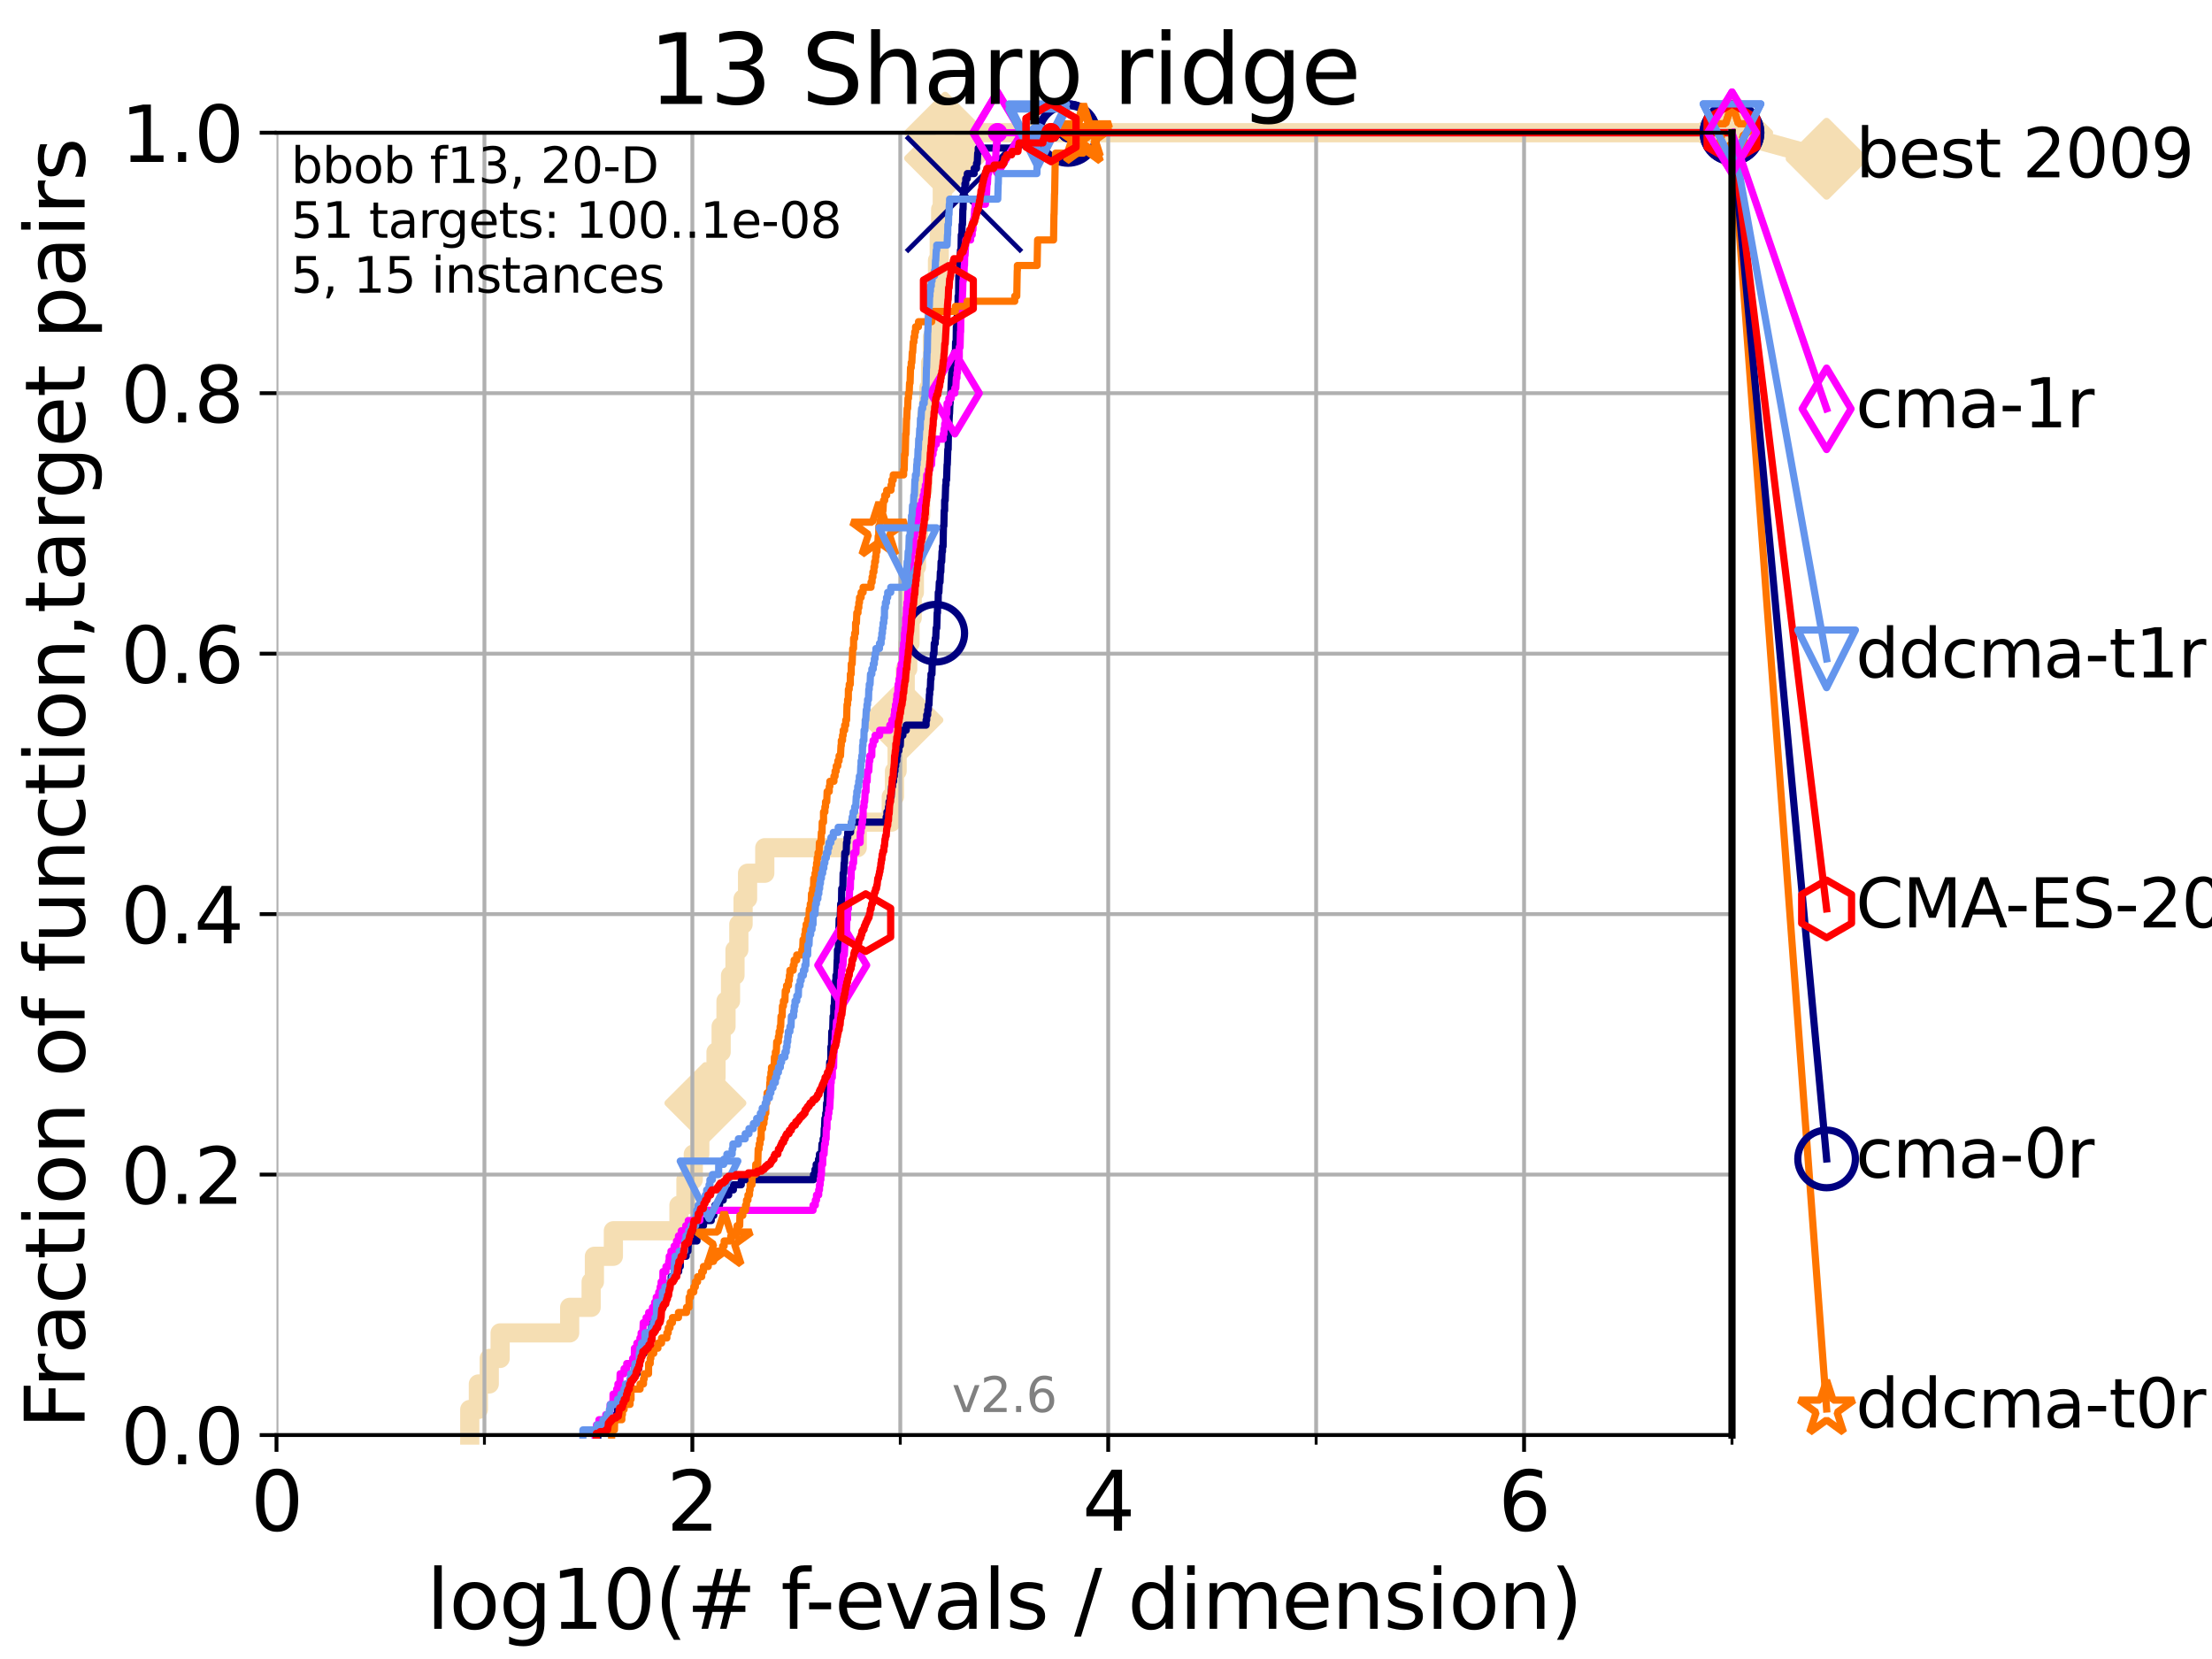 <?xml version="1.0" encoding="utf-8" standalone="no"?>
<!DOCTYPE svg PUBLIC "-//W3C//DTD SVG 1.1//EN"
  "http://www.w3.org/Graphics/SVG/1.1/DTD/svg11.dtd">
<svg xmlns:xlink="http://www.w3.org/1999/xlink" width="460.8pt" height="345.6pt" viewBox="0 0 460.8 345.6" xmlns="http://www.w3.org/2000/svg" version="1.1">
 <defs>
  <style type="text/css">*{stroke-linejoin: round; stroke-linecap: butt}</style>
 </defs>
 <g id="figure_1">
  <g id="patch_1">
   <path d="M 0 345.6 
L 460.8 345.6 
L 460.8 0 
L 0 0 
z
" style="fill: #ffffff"/>
  </g>
  <g id="axes_1">
   <g id="patch_2">
    <path d="M 57.6 298.944 
L 360.806 298.944 
L 360.806 27.648 
L 57.6 27.648 
z
" style="fill: #ffffff"/>
   </g>
   <g id="line2d_1">
    <path d="M 97.858 298.944 
L 97.858 293.624 
L 99.651 293.624 
L 99.651 288.305 
L 101.922 288.305 
L 101.922 282.985 
L 104.188 282.985 
L 104.188 277.666 
L 118.672 277.666 
L 118.672 272.346 
L 123.145 272.346 
L 123.145 267.027 
L 123.825 267.027 
L 123.825 261.707 
L 127.777 261.707 
L 127.777 256.388 
L 141.437 256.388 
L 141.437 251.068 
L 142.896 251.068 
L 142.896 245.749 
L 144.427 245.749 
L 144.427 240.429 
L 145.774 240.429 
L 145.774 235.11 
L 146.949 235.11 
L 146.949 229.79 
L 148.186 229.79 
L 148.186 224.471 
L 149.159 224.471 
L 149.159 219.151 
L 150.228 219.151 
L 150.228 213.832 
L 151.24 213.832 
L 151.24 208.512 
L 152.181 208.512 
L 152.181 203.192 
L 153.113 203.192 
L 153.113 197.873 
L 153.911 197.873 
L 153.911 192.553 
L 154.795 192.553 
L 154.795 187.234 
L 155.732 187.234 
L 155.732 181.914 
L 159.317 181.914 
L 159.317 176.595 
L 178.579 176.595 
L 178.579 171.275 
L 185.673 171.275 
L 185.673 165.956 
L 186.331 165.956 
L 186.331 160.636 
L 186.884 160.636 
L 186.884 155.317 
L 187.353 155.317 
L 187.353 149.997 
L 187.99 149.997 
L 187.99 144.678 
L 188.575 144.678 
L 188.575 139.358 
L 189.096 139.358 
L 189.096 134.039 
L 189.566 134.039 
L 189.566 128.719 
L 190.025 128.719 
L 190.025 123.4 
L 190.478 123.4 
L 190.478 118.08 
L 190.911 118.08 
L 190.911 112.76 
L 191.329 112.76 
L 191.329 107.441 
L 191.792 107.441 
L 191.792 102.121 
L 192.228 102.121 
L 192.228 96.802 
L 192.674 96.802 
L 192.674 91.482 
L 193.086 91.482 
L 193.086 86.163 
L 193.486 86.163 
L 193.486 80.843 
L 193.869 80.843 
L 193.869 75.524 
L 194.235 75.524 
L 194.235 70.204 
L 194.548 70.204 
L 194.548 64.885 
L 194.937 64.885 
L 194.937 59.565 
L 195.299 59.565 
L 195.299 54.246 
L 195.666 54.246 
L 195.666 48.926 
L 195.957 48.926 
L 195.957 43.607 
L 196.296 43.607 
L 196.296 38.287 
L 196.601 38.287 
L 196.601 32.968 
L 196.884 32.968 
L 196.884 27.648 
L 360.806 27.648 
" style="fill: none; stroke: #f5deb3; stroke-width: 4; stroke-linecap: square"/>
   </g>
   <g id="line2d_2">
    <defs>
     <path id="m9221d40f53" d="M -0 7.778 
L 7.778 0 
L 0 -7.778 
L -7.778 -0 
z
" style="stroke: #f5deb3; stroke-width: 1.5; stroke-linejoin: miter"/>
    </defs>
    <g>
     <use xlink:href="#m9221d40f53" x="146.949" y="229.79" style="fill: #f5deb3; stroke: #f5deb3; stroke-width: 1.5; stroke-linejoin: miter"/>
     <use xlink:href="#m9221d40f53" x="187.99" y="149.997" style="fill: #f5deb3; stroke: #f5deb3; stroke-width: 1.5; stroke-linejoin: miter"/>
     <use xlink:href="#m9221d40f53" x="196.884" y="32.968" style="fill: #f5deb3; stroke: #f5deb3; stroke-width: 1.5; stroke-linejoin: miter"/>
     <use xlink:href="#m9221d40f53" x="196.884" y="27.648" style="fill: #f5deb3; stroke: #f5deb3; stroke-width: 1.5; stroke-linejoin: miter"/>
     <use xlink:href="#m9221d40f53" x="360.806" y="27.648" style="fill: #f5deb3; stroke: #f5deb3; stroke-width: 1.5; stroke-linejoin: miter"/>
    </g>
   </g>
   <g id="line2d_3">
    <path style="fill: none; stroke: #f5deb3; stroke-width: 4; stroke-linecap: square"/>
    <g/>
   </g>
   <g id="line2d_4">
    <path d="M 360.806 27.648 
L 380.515 33.074 
" style="fill: none; stroke: #f5deb3; stroke-width: 4; stroke-linecap: square"/>
    <g>
     <use xlink:href="#m9221d40f53" x="360.806" y="27.648" style="fill: #f5deb3; stroke: #f5deb3; stroke-width: 1.5; stroke-linejoin: miter"/>
     <use xlink:href="#m9221d40f53" x="380.515" y="33.074" style="fill: #f5deb3; stroke: #f5deb3; stroke-width: 1.5; stroke-linejoin: miter"/>
    </g>
   </g>
   <g id="matplotlib.axis_1">
    <g id="xtick_1">
     <g id="line2d_5">
      <path d="M 57.6 298.944 
L 57.6 27.648 
" clip-path="url(#pe9e025d5e4)" style="fill: none; stroke: #b0b0b0; stroke-width: 0.8; stroke-linecap: square"/>
     </g>
     <g id="line2d_6">
      <defs>
       <path id="m6426b81c73" d="M 0 0 
L 0 3.5 
" style="stroke: #000000; stroke-width: 0.8"/>
      </defs>
      <g>
       <use xlink:href="#m6426b81c73" x="57.6" y="298.944" style="stroke: #000000; stroke-width: 0.8"/>
      </g>
     </g>
     <g id="text_1">
      <!-- 0 -->
      <g transform="translate(52.192 318.861)scale(0.17 -0.17)">
       <defs>
        <path id="DejaVuSans-30" d="M 2034 4250 
Q 1547 4250 1301 3770 
Q 1056 3291 1056 2328 
Q 1056 1369 1301 889 
Q 1547 409 2034 409 
Q 2525 409 2770 889 
Q 3016 1369 3016 2328 
Q 3016 3291 2770 3770 
Q 2525 4250 2034 4250 
z
M 2034 4750 
Q 2819 4750 3233 4129 
Q 3647 3509 3647 2328 
Q 3647 1150 3233 529 
Q 2819 -91 2034 -91 
Q 1250 -91 836 529 
Q 422 1150 422 2328 
Q 422 3509 836 4129 
Q 1250 4750 2034 4750 
z
" transform="scale(0.016)"/>
       </defs>
       <use xlink:href="#DejaVuSans-30"/>
      </g>
     </g>
    </g>
    <g id="xtick_2">
     <g id="line2d_7">
      <path d="M 144.23 298.944 
L 144.23 27.648 
" clip-path="url(#pe9e025d5e4)" style="fill: none; stroke: #b0b0b0; stroke-width: 0.8; stroke-linecap: square"/>
     </g>
     <g id="line2d_8">
      <g>
       <use xlink:href="#m6426b81c73" x="144.23" y="298.944" style="stroke: #000000; stroke-width: 0.8"/>
      </g>
     </g>
     <g id="text_2">
      <!-- 2 -->
      <g transform="translate(138.822 318.861)scale(0.17 -0.17)">
       <defs>
        <path id="DejaVuSans-32" d="M 1228 531 
L 3431 531 
L 3431 0 
L 469 0 
L 469 531 
Q 828 903 1448 1529 
Q 2069 2156 2228 2338 
Q 2531 2678 2651 2914 
Q 2772 3150 2772 3378 
Q 2772 3750 2511 3984 
Q 2250 4219 1831 4219 
Q 1534 4219 1204 4116 
Q 875 4013 500 3803 
L 500 4441 
Q 881 4594 1212 4672 
Q 1544 4750 1819 4750 
Q 2544 4750 2975 4387 
Q 3406 4025 3406 3419 
Q 3406 3131 3298 2873 
Q 3191 2616 2906 2266 
Q 2828 2175 2409 1742 
Q 1991 1309 1228 531 
z
" transform="scale(0.016)"/>
       </defs>
       <use xlink:href="#DejaVuSans-32"/>
      </g>
     </g>
    </g>
    <g id="xtick_3">
     <g id="line2d_9">
      <path d="M 230.861 298.944 
L 230.861 27.648 
" clip-path="url(#pe9e025d5e4)" style="fill: none; stroke: #b0b0b0; stroke-width: 0.8; stroke-linecap: square"/>
     </g>
     <g id="line2d_10">
      <g>
       <use xlink:href="#m6426b81c73" x="230.861" y="298.944" style="stroke: #000000; stroke-width: 0.8"/>
      </g>
     </g>
     <g id="text_3">
      <!-- 4 -->
      <g transform="translate(225.453 318.861)scale(0.17 -0.17)">
       <defs>
        <path id="DejaVuSans-34" d="M 2419 4116 
L 825 1625 
L 2419 1625 
L 2419 4116 
z
M 2253 4666 
L 3047 4666 
L 3047 1625 
L 3713 1625 
L 3713 1100 
L 3047 1100 
L 3047 0 
L 2419 0 
L 2419 1100 
L 313 1100 
L 313 1709 
L 2253 4666 
z
" transform="scale(0.016)"/>
       </defs>
       <use xlink:href="#DejaVuSans-34"/>
      </g>
     </g>
    </g>
    <g id="xtick_4">
     <g id="line2d_11">
      <path d="M 317.491 298.944 
L 317.491 27.648 
" clip-path="url(#pe9e025d5e4)" style="fill: none; stroke: #b0b0b0; stroke-width: 0.8; stroke-linecap: square"/>
     </g>
     <g id="line2d_12">
      <g>
       <use xlink:href="#m6426b81c73" x="317.491" y="298.944" style="stroke: #000000; stroke-width: 0.8"/>
      </g>
     </g>
     <g id="text_4">
      <!-- 6 -->
      <g transform="translate(312.083 318.861)scale(0.17 -0.17)">
       <defs>
        <path id="DejaVuSans-36" d="M 2113 2584 
Q 1688 2584 1439 2293 
Q 1191 2003 1191 1497 
Q 1191 994 1439 701 
Q 1688 409 2113 409 
Q 2538 409 2786 701 
Q 3034 994 3034 1497 
Q 3034 2003 2786 2293 
Q 2538 2584 2113 2584 
z
M 3366 4563 
L 3366 3988 
Q 3128 4100 2886 4159 
Q 2644 4219 2406 4219 
Q 1781 4219 1451 3797 
Q 1122 3375 1075 2522 
Q 1259 2794 1537 2939 
Q 1816 3084 2150 3084 
Q 2853 3084 3261 2657 
Q 3669 2231 3669 1497 
Q 3669 778 3244 343 
Q 2819 -91 2113 -91 
Q 1303 -91 875 529 
Q 447 1150 447 2328 
Q 447 3434 972 4092 
Q 1497 4750 2381 4750 
Q 2619 4750 2861 4703 
Q 3103 4656 3366 4563 
z
" transform="scale(0.016)"/>
       </defs>
       <use xlink:href="#DejaVuSans-36"/>
      </g>
     </g>
    </g>
    <g id="xtick_5">
     <g id="line2d_13">
      <path d="M 100.915 298.944 
L 100.915 27.648 
" clip-path="url(#pe9e025d5e4)" style="fill: none; stroke: #b0b0b0; stroke-width: 0.8; stroke-linecap: square"/>
     </g>
     <g id="line2d_14">
      <defs>
       <path id="m4e4562b879" d="M 0 0 
L 0 2 
" style="stroke: #000000; stroke-width: 0.6"/>
      </defs>
      <g>
       <use xlink:href="#m4e4562b879" x="100.915" y="298.944" style="stroke: #000000; stroke-width: 0.6"/>
      </g>
     </g>
    </g>
    <g id="xtick_6">
     <g id="line2d_15">
      <path d="M 187.546 298.944 
L 187.546 27.648 
" clip-path="url(#pe9e025d5e4)" style="fill: none; stroke: #b0b0b0; stroke-width: 0.8; stroke-linecap: square"/>
     </g>
     <g id="line2d_16">
      <g>
       <use xlink:href="#m4e4562b879" x="187.546" y="298.944" style="stroke: #000000; stroke-width: 0.6"/>
      </g>
     </g>
    </g>
    <g id="xtick_7">
     <g id="line2d_17">
      <path d="M 274.176 298.944 
L 274.176 27.648 
" clip-path="url(#pe9e025d5e4)" style="fill: none; stroke: #b0b0b0; stroke-width: 0.8; stroke-linecap: square"/>
     </g>
     <g id="line2d_18">
      <g>
       <use xlink:href="#m4e4562b879" x="274.176" y="298.944" style="stroke: #000000; stroke-width: 0.6"/>
      </g>
     </g>
    </g>
    <g id="xtick_8">
     <g id="line2d_19">
      <path d="M 360.806 298.944 
L 360.806 27.648 
" clip-path="url(#pe9e025d5e4)" style="fill: none; stroke: #b0b0b0; stroke-width: 0.8; stroke-linecap: square"/>
     </g>
     <g id="line2d_20">
      <g>
       <use xlink:href="#m4e4562b879" x="360.806" y="298.944" style="stroke: #000000; stroke-width: 0.6"/>
      </g>
     </g>
    </g>
    <g id="text_5">
     <!-- log10(# f-evals / dimension) -->
     <g transform="translate(88.823 339.314)scale(0.17 -0.17)">
      <defs>
       <path id="DejaVuSans-6c" d="M 603 4863 
L 1178 4863 
L 1178 0 
L 603 0 
L 603 4863 
z
" transform="scale(0.016)"/>
       <path id="DejaVuSans-6f" d="M 1959 3097 
Q 1497 3097 1228 2736 
Q 959 2375 959 1747 
Q 959 1119 1226 758 
Q 1494 397 1959 397 
Q 2419 397 2687 759 
Q 2956 1122 2956 1747 
Q 2956 2369 2687 2733 
Q 2419 3097 1959 3097 
z
M 1959 3584 
Q 2709 3584 3137 3096 
Q 3566 2609 3566 1747 
Q 3566 888 3137 398 
Q 2709 -91 1959 -91 
Q 1206 -91 779 398 
Q 353 888 353 1747 
Q 353 2609 779 3096 
Q 1206 3584 1959 3584 
z
" transform="scale(0.016)"/>
       <path id="DejaVuSans-67" d="M 2906 1791 
Q 2906 2416 2648 2759 
Q 2391 3103 1925 3103 
Q 1463 3103 1205 2759 
Q 947 2416 947 1791 
Q 947 1169 1205 825 
Q 1463 481 1925 481 
Q 2391 481 2648 825 
Q 2906 1169 2906 1791 
z
M 3481 434 
Q 3481 -459 3084 -895 
Q 2688 -1331 1869 -1331 
Q 1566 -1331 1297 -1286 
Q 1028 -1241 775 -1147 
L 775 -588 
Q 1028 -725 1275 -790 
Q 1522 -856 1778 -856 
Q 2344 -856 2625 -561 
Q 2906 -266 2906 331 
L 2906 616 
Q 2728 306 2450 153 
Q 2172 0 1784 0 
Q 1141 0 747 490 
Q 353 981 353 1791 
Q 353 2603 747 3093 
Q 1141 3584 1784 3584 
Q 2172 3584 2450 3431 
Q 2728 3278 2906 2969 
L 2906 3500 
L 3481 3500 
L 3481 434 
z
" transform="scale(0.016)"/>
       <path id="DejaVuSans-31" d="M 794 531 
L 1825 531 
L 1825 4091 
L 703 3866 
L 703 4441 
L 1819 4666 
L 2450 4666 
L 2450 531 
L 3481 531 
L 3481 0 
L 794 0 
L 794 531 
z
" transform="scale(0.016)"/>
       <path id="DejaVuSans-28" d="M 1984 4856 
Q 1566 4138 1362 3434 
Q 1159 2731 1159 2009 
Q 1159 1288 1364 580 
Q 1569 -128 1984 -844 
L 1484 -844 
Q 1016 -109 783 600 
Q 550 1309 550 2009 
Q 550 2706 781 3412 
Q 1013 4119 1484 4856 
L 1984 4856 
z
" transform="scale(0.016)"/>
       <path id="DejaVuSans-23" d="M 3272 2816 
L 2363 2816 
L 2100 1772 
L 3016 1772 
L 3272 2816 
z
M 2803 4594 
L 2478 3297 
L 3391 3297 
L 3719 4594 
L 4219 4594 
L 3897 3297 
L 4872 3297 
L 4872 2816 
L 3775 2816 
L 3519 1772 
L 4513 1772 
L 4513 1294 
L 3397 1294 
L 3072 0 
L 2572 0 
L 2894 1294 
L 1978 1294 
L 1656 0 
L 1153 0 
L 1478 1294 
L 494 1294 
L 494 1772 
L 1594 1772 
L 1856 2816 
L 850 2816 
L 850 3297 
L 1978 3297 
L 2297 4594 
L 2803 4594 
z
" transform="scale(0.016)"/>
       <path id="DejaVuSans-20" transform="scale(0.016)"/>
       <path id="DejaVuSans-66" d="M 2375 4863 
L 2375 4384 
L 1825 4384 
Q 1516 4384 1395 4259 
Q 1275 4134 1275 3809 
L 1275 3500 
L 2222 3500 
L 2222 3053 
L 1275 3053 
L 1275 0 
L 697 0 
L 697 3053 
L 147 3053 
L 147 3500 
L 697 3500 
L 697 3744 
Q 697 4328 969 4595 
Q 1241 4863 1831 4863 
L 2375 4863 
z
" transform="scale(0.016)"/>
       <path id="DejaVuSans-2d" d="M 313 2009 
L 1997 2009 
L 1997 1497 
L 313 1497 
L 313 2009 
z
" transform="scale(0.016)"/>
       <path id="DejaVuSans-65" d="M 3597 1894 
L 3597 1613 
L 953 1613 
Q 991 1019 1311 708 
Q 1631 397 2203 397 
Q 2534 397 2845 478 
Q 3156 559 3463 722 
L 3463 178 
Q 3153 47 2828 -22 
Q 2503 -91 2169 -91 
Q 1331 -91 842 396 
Q 353 884 353 1716 
Q 353 2575 817 3079 
Q 1281 3584 2069 3584 
Q 2775 3584 3186 3129 
Q 3597 2675 3597 1894 
z
M 3022 2063 
Q 3016 2534 2758 2815 
Q 2500 3097 2075 3097 
Q 1594 3097 1305 2825 
Q 1016 2553 972 2059 
L 3022 2063 
z
" transform="scale(0.016)"/>
       <path id="DejaVuSans-76" d="M 191 3500 
L 800 3500 
L 1894 563 
L 2988 3500 
L 3597 3500 
L 2284 0 
L 1503 0 
L 191 3500 
z
" transform="scale(0.016)"/>
       <path id="DejaVuSans-61" d="M 2194 1759 
Q 1497 1759 1228 1600 
Q 959 1441 959 1056 
Q 959 750 1161 570 
Q 1363 391 1709 391 
Q 2188 391 2477 730 
Q 2766 1069 2766 1631 
L 2766 1759 
L 2194 1759 
z
M 3341 1997 
L 3341 0 
L 2766 0 
L 2766 531 
Q 2569 213 2275 61 
Q 1981 -91 1556 -91 
Q 1019 -91 701 211 
Q 384 513 384 1019 
Q 384 1609 779 1909 
Q 1175 2209 1959 2209 
L 2766 2209 
L 2766 2266 
Q 2766 2663 2505 2880 
Q 2244 3097 1772 3097 
Q 1472 3097 1187 3025 
Q 903 2953 641 2809 
L 641 3341 
Q 956 3463 1253 3523 
Q 1550 3584 1831 3584 
Q 2591 3584 2966 3190 
Q 3341 2797 3341 1997 
z
" transform="scale(0.016)"/>
       <path id="DejaVuSans-73" d="M 2834 3397 
L 2834 2853 
Q 2591 2978 2328 3040 
Q 2066 3103 1784 3103 
Q 1356 3103 1142 2972 
Q 928 2841 928 2578 
Q 928 2378 1081 2264 
Q 1234 2150 1697 2047 
L 1894 2003 
Q 2506 1872 2764 1633 
Q 3022 1394 3022 966 
Q 3022 478 2636 193 
Q 2250 -91 1575 -91 
Q 1294 -91 989 -36 
Q 684 19 347 128 
L 347 722 
Q 666 556 975 473 
Q 1284 391 1588 391 
Q 1994 391 2212 530 
Q 2431 669 2431 922 
Q 2431 1156 2273 1281 
Q 2116 1406 1581 1522 
L 1381 1569 
Q 847 1681 609 1914 
Q 372 2147 372 2553 
Q 372 3047 722 3315 
Q 1072 3584 1716 3584 
Q 2034 3584 2315 3537 
Q 2597 3491 2834 3397 
z
" transform="scale(0.016)"/>
       <path id="DejaVuSans-2f" d="M 1625 4666 
L 2156 4666 
L 531 -594 
L 0 -594 
L 1625 4666 
z
" transform="scale(0.016)"/>
       <path id="DejaVuSans-64" d="M 2906 2969 
L 2906 4863 
L 3481 4863 
L 3481 0 
L 2906 0 
L 2906 525 
Q 2725 213 2448 61 
Q 2172 -91 1784 -91 
Q 1150 -91 751 415 
Q 353 922 353 1747 
Q 353 2572 751 3078 
Q 1150 3584 1784 3584 
Q 2172 3584 2448 3432 
Q 2725 3281 2906 2969 
z
M 947 1747 
Q 947 1113 1208 752 
Q 1469 391 1925 391 
Q 2381 391 2643 752 
Q 2906 1113 2906 1747 
Q 2906 2381 2643 2742 
Q 2381 3103 1925 3103 
Q 1469 3103 1208 2742 
Q 947 2381 947 1747 
z
" transform="scale(0.016)"/>
       <path id="DejaVuSans-69" d="M 603 3500 
L 1178 3500 
L 1178 0 
L 603 0 
L 603 3500 
z
M 603 4863 
L 1178 4863 
L 1178 4134 
L 603 4134 
L 603 4863 
z
" transform="scale(0.016)"/>
       <path id="DejaVuSans-6d" d="M 3328 2828 
Q 3544 3216 3844 3400 
Q 4144 3584 4550 3584 
Q 5097 3584 5394 3201 
Q 5691 2819 5691 2113 
L 5691 0 
L 5113 0 
L 5113 2094 
Q 5113 2597 4934 2840 
Q 4756 3084 4391 3084 
Q 3944 3084 3684 2787 
Q 3425 2491 3425 1978 
L 3425 0 
L 2847 0 
L 2847 2094 
Q 2847 2600 2669 2842 
Q 2491 3084 2119 3084 
Q 1678 3084 1418 2786 
Q 1159 2488 1159 1978 
L 1159 0 
L 581 0 
L 581 3500 
L 1159 3500 
L 1159 2956 
Q 1356 3278 1631 3431 
Q 1906 3584 2284 3584 
Q 2666 3584 2933 3390 
Q 3200 3197 3328 2828 
z
" transform="scale(0.016)"/>
       <path id="DejaVuSans-6e" d="M 3513 2113 
L 3513 0 
L 2938 0 
L 2938 2094 
Q 2938 2591 2744 2837 
Q 2550 3084 2163 3084 
Q 1697 3084 1428 2787 
Q 1159 2491 1159 1978 
L 1159 0 
L 581 0 
L 581 3500 
L 1159 3500 
L 1159 2956 
Q 1366 3272 1645 3428 
Q 1925 3584 2291 3584 
Q 2894 3584 3203 3211 
Q 3513 2838 3513 2113 
z
" transform="scale(0.016)"/>
       <path id="DejaVuSans-29" d="M 513 4856 
L 1013 4856 
Q 1481 4119 1714 3412 
Q 1947 2706 1947 2009 
Q 1947 1309 1714 600 
Q 1481 -109 1013 -844 
L 513 -844 
Q 928 -128 1133 580 
Q 1338 1288 1338 2009 
Q 1338 2731 1133 3434 
Q 928 4138 513 4856 
z
" transform="scale(0.016)"/>
      </defs>
      <use xlink:href="#DejaVuSans-6c"/>
      <use xlink:href="#DejaVuSans-6f" x="27.783"/>
      <use xlink:href="#DejaVuSans-67" x="88.965"/>
      <use xlink:href="#DejaVuSans-31" x="152.441"/>
      <use xlink:href="#DejaVuSans-30" x="216.064"/>
      <use xlink:href="#DejaVuSans-28" x="279.688"/>
      <use xlink:href="#DejaVuSans-23" x="318.701"/>
      <use xlink:href="#DejaVuSans-20" x="402.49"/>
      <use xlink:href="#DejaVuSans-66" x="434.277"/>
      <use xlink:href="#DejaVuSans-2d" x="463.982"/>
      <use xlink:href="#DejaVuSans-65" x="500.066"/>
      <use xlink:href="#DejaVuSans-76" x="561.59"/>
      <use xlink:href="#DejaVuSans-61" x="620.77"/>
      <use xlink:href="#DejaVuSans-6c" x="682.049"/>
      <use xlink:href="#DejaVuSans-73" x="709.832"/>
      <use xlink:href="#DejaVuSans-20" x="761.932"/>
      <use xlink:href="#DejaVuSans-2f" x="793.719"/>
      <use xlink:href="#DejaVuSans-20" x="827.41"/>
      <use xlink:href="#DejaVuSans-64" x="859.197"/>
      <use xlink:href="#DejaVuSans-69" x="922.674"/>
      <use xlink:href="#DejaVuSans-6d" x="950.457"/>
      <use xlink:href="#DejaVuSans-65" x="1047.869"/>
      <use xlink:href="#DejaVuSans-6e" x="1109.393"/>
      <use xlink:href="#DejaVuSans-73" x="1172.771"/>
      <use xlink:href="#DejaVuSans-69" x="1224.871"/>
      <use xlink:href="#DejaVuSans-6f" x="1252.654"/>
      <use xlink:href="#DejaVuSans-6e" x="1313.836"/>
      <use xlink:href="#DejaVuSans-29" x="1377.215"/>
     </g>
    </g>
   </g>
   <g id="matplotlib.axis_2">
    <g id="ytick_1">
     <g id="line2d_21">
      <path d="M 57.6 298.944 
L 360.806 298.944 
" clip-path="url(#pe9e025d5e4)" style="fill: none; stroke: #b0b0b0; stroke-width: 0.8; stroke-linecap: square"/>
     </g>
     <g id="line2d_22">
      <defs>
       <path id="m93cc7d8f88" d="M 0 0 
L -3.5 0 
" style="stroke: #000000; stroke-width: 0.8"/>
      </defs>
      <g>
       <use xlink:href="#m93cc7d8f88" x="57.6" y="298.944" style="stroke: #000000; stroke-width: 0.8"/>
      </g>
     </g>
     <g id="text_6">
      <!-- 0.0 -->
      <g transform="translate(25.155 305.023)scale(0.16 -0.16)">
       <defs>
        <path id="DejaVuSans-2e" d="M 684 794 
L 1344 794 
L 1344 0 
L 684 0 
L 684 794 
z
" transform="scale(0.016)"/>
       </defs>
       <use xlink:href="#DejaVuSans-30"/>
       <use xlink:href="#DejaVuSans-2e" x="63.623"/>
       <use xlink:href="#DejaVuSans-30" x="95.41"/>
      </g>
     </g>
    </g>
    <g id="ytick_2">
     <g id="line2d_23">
      <path d="M 57.6 244.685 
L 360.806 244.685 
" clip-path="url(#pe9e025d5e4)" style="fill: none; stroke: #b0b0b0; stroke-width: 0.8; stroke-linecap: square"/>
     </g>
     <g id="line2d_24">
      <g>
       <use xlink:href="#m93cc7d8f88" x="57.6" y="244.685" style="stroke: #000000; stroke-width: 0.8"/>
      </g>
     </g>
     <g id="text_7">
      <!-- 0.2 -->
      <g transform="translate(25.155 250.764)scale(0.16 -0.16)">
       <use xlink:href="#DejaVuSans-30"/>
       <use xlink:href="#DejaVuSans-2e" x="63.623"/>
       <use xlink:href="#DejaVuSans-32" x="95.41"/>
      </g>
     </g>
    </g>
    <g id="ytick_3">
     <g id="line2d_25">
      <path d="M 57.6 190.426 
L 360.806 190.426 
" clip-path="url(#pe9e025d5e4)" style="fill: none; stroke: #b0b0b0; stroke-width: 0.8; stroke-linecap: square"/>
     </g>
     <g id="line2d_26">
      <g>
       <use xlink:href="#m93cc7d8f88" x="57.6" y="190.426" style="stroke: #000000; stroke-width: 0.8"/>
      </g>
     </g>
     <g id="text_8">
      <!-- 0.4 -->
      <g transform="translate(25.155 196.504)scale(0.16 -0.16)">
       <use xlink:href="#DejaVuSans-30"/>
       <use xlink:href="#DejaVuSans-2e" x="63.623"/>
       <use xlink:href="#DejaVuSans-34" x="95.41"/>
      </g>
     </g>
    </g>
    <g id="ytick_4">
     <g id="line2d_27">
      <path d="M 57.6 136.166 
L 360.806 136.166 
" clip-path="url(#pe9e025d5e4)" style="fill: none; stroke: #b0b0b0; stroke-width: 0.8; stroke-linecap: square"/>
     </g>
     <g id="line2d_28">
      <g>
       <use xlink:href="#m93cc7d8f88" x="57.6" y="136.166" style="stroke: #000000; stroke-width: 0.8"/>
      </g>
     </g>
     <g id="text_9">
      <!-- 0.6 -->
      <g transform="translate(25.155 142.245)scale(0.16 -0.16)">
       <use xlink:href="#DejaVuSans-30"/>
       <use xlink:href="#DejaVuSans-2e" x="63.623"/>
       <use xlink:href="#DejaVuSans-36" x="95.41"/>
      </g>
     </g>
    </g>
    <g id="ytick_5">
     <g id="line2d_29">
      <path d="M 57.6 81.907 
L 360.806 81.907 
" clip-path="url(#pe9e025d5e4)" style="fill: none; stroke: #b0b0b0; stroke-width: 0.8; stroke-linecap: square"/>
     </g>
     <g id="line2d_30">
      <g>
       <use xlink:href="#m93cc7d8f88" x="57.6" y="81.907" style="stroke: #000000; stroke-width: 0.8"/>
      </g>
     </g>
     <g id="text_10">
      <!-- 0.8 -->
      <g transform="translate(25.155 87.986)scale(0.16 -0.16)">
       <defs>
        <path id="DejaVuSans-38" d="M 2034 2216 
Q 1584 2216 1326 1975 
Q 1069 1734 1069 1313 
Q 1069 891 1326 650 
Q 1584 409 2034 409 
Q 2484 409 2743 651 
Q 3003 894 3003 1313 
Q 3003 1734 2745 1975 
Q 2488 2216 2034 2216 
z
M 1403 2484 
Q 997 2584 770 2862 
Q 544 3141 544 3541 
Q 544 4100 942 4425 
Q 1341 4750 2034 4750 
Q 2731 4750 3128 4425 
Q 3525 4100 3525 3541 
Q 3525 3141 3298 2862 
Q 3072 2584 2669 2484 
Q 3125 2378 3379 2068 
Q 3634 1759 3634 1313 
Q 3634 634 3220 271 
Q 2806 -91 2034 -91 
Q 1263 -91 848 271 
Q 434 634 434 1313 
Q 434 1759 690 2068 
Q 947 2378 1403 2484 
z
M 1172 3481 
Q 1172 3119 1398 2916 
Q 1625 2713 2034 2713 
Q 2441 2713 2670 2916 
Q 2900 3119 2900 3481 
Q 2900 3844 2670 4047 
Q 2441 4250 2034 4250 
Q 1625 4250 1398 4047 
Q 1172 3844 1172 3481 
z
" transform="scale(0.016)"/>
       </defs>
       <use xlink:href="#DejaVuSans-30"/>
       <use xlink:href="#DejaVuSans-2e" x="63.623"/>
       <use xlink:href="#DejaVuSans-38" x="95.41"/>
      </g>
     </g>
    </g>
    <g id="ytick_6">
     <g id="line2d_31">
      <path d="M 57.6 27.648 
L 360.806 27.648 
" clip-path="url(#pe9e025d5e4)" style="fill: none; stroke: #b0b0b0; stroke-width: 0.8; stroke-linecap: square"/>
     </g>
     <g id="line2d_32">
      <g>
       <use xlink:href="#m93cc7d8f88" x="57.6" y="27.648" style="stroke: #000000; stroke-width: 0.8"/>
      </g>
     </g>
     <g id="text_11">
      <!-- 1.0 -->
      <g transform="translate(25.155 33.727)scale(0.16 -0.16)">
       <use xlink:href="#DejaVuSans-31"/>
       <use xlink:href="#DejaVuSans-2e" x="63.623"/>
       <use xlink:href="#DejaVuSans-30" x="95.41"/>
      </g>
     </g>
    </g>
    <g id="text_12">
     <!-- Fraction of function,target pairs -->
     <g transform="translate(17.62 297.681)rotate(-90)scale(0.17 -0.17)">
      <defs>
       <path id="DejaVuSans-46" d="M 628 4666 
L 3309 4666 
L 3309 4134 
L 1259 4134 
L 1259 2759 
L 3109 2759 
L 3109 2228 
L 1259 2228 
L 1259 0 
L 628 0 
L 628 4666 
z
" transform="scale(0.016)"/>
       <path id="DejaVuSans-72" d="M 2631 2963 
Q 2534 3019 2420 3045 
Q 2306 3072 2169 3072 
Q 1681 3072 1420 2755 
Q 1159 2438 1159 1844 
L 1159 0 
L 581 0 
L 581 3500 
L 1159 3500 
L 1159 2956 
Q 1341 3275 1631 3429 
Q 1922 3584 2338 3584 
Q 2397 3584 2469 3576 
Q 2541 3569 2628 3553 
L 2631 2963 
z
" transform="scale(0.016)"/>
       <path id="DejaVuSans-63" d="M 3122 3366 
L 3122 2828 
Q 2878 2963 2633 3030 
Q 2388 3097 2138 3097 
Q 1578 3097 1268 2742 
Q 959 2388 959 1747 
Q 959 1106 1268 751 
Q 1578 397 2138 397 
Q 2388 397 2633 464 
Q 2878 531 3122 666 
L 3122 134 
Q 2881 22 2623 -34 
Q 2366 -91 2075 -91 
Q 1284 -91 818 406 
Q 353 903 353 1747 
Q 353 2603 823 3093 
Q 1294 3584 2113 3584 
Q 2378 3584 2631 3529 
Q 2884 3475 3122 3366 
z
" transform="scale(0.016)"/>
       <path id="DejaVuSans-74" d="M 1172 4494 
L 1172 3500 
L 2356 3500 
L 2356 3053 
L 1172 3053 
L 1172 1153 
Q 1172 725 1289 603 
Q 1406 481 1766 481 
L 2356 481 
L 2356 0 
L 1766 0 
Q 1100 0 847 248 
Q 594 497 594 1153 
L 594 3053 
L 172 3053 
L 172 3500 
L 594 3500 
L 594 4494 
L 1172 4494 
z
" transform="scale(0.016)"/>
       <path id="DejaVuSans-75" d="M 544 1381 
L 544 3500 
L 1119 3500 
L 1119 1403 
Q 1119 906 1312 657 
Q 1506 409 1894 409 
Q 2359 409 2629 706 
Q 2900 1003 2900 1516 
L 2900 3500 
L 3475 3500 
L 3475 0 
L 2900 0 
L 2900 538 
Q 2691 219 2414 64 
Q 2138 -91 1772 -91 
Q 1169 -91 856 284 
Q 544 659 544 1381 
z
M 1991 3584 
L 1991 3584 
z
" transform="scale(0.016)"/>
       <path id="DejaVuSans-2c" d="M 750 794 
L 1409 794 
L 1409 256 
L 897 -744 
L 494 -744 
L 750 256 
L 750 794 
z
" transform="scale(0.016)"/>
       <path id="DejaVuSans-70" d="M 1159 525 
L 1159 -1331 
L 581 -1331 
L 581 3500 
L 1159 3500 
L 1159 2969 
Q 1341 3281 1617 3432 
Q 1894 3584 2278 3584 
Q 2916 3584 3314 3078 
Q 3713 2572 3713 1747 
Q 3713 922 3314 415 
Q 2916 -91 2278 -91 
Q 1894 -91 1617 61 
Q 1341 213 1159 525 
z
M 3116 1747 
Q 3116 2381 2855 2742 
Q 2594 3103 2138 3103 
Q 1681 3103 1420 2742 
Q 1159 2381 1159 1747 
Q 1159 1113 1420 752 
Q 1681 391 2138 391 
Q 2594 391 2855 752 
Q 3116 1113 3116 1747 
z
" transform="scale(0.016)"/>
      </defs>
      <use xlink:href="#DejaVuSans-46"/>
      <use xlink:href="#DejaVuSans-72" x="50.27"/>
      <use xlink:href="#DejaVuSans-61" x="91.383"/>
      <use xlink:href="#DejaVuSans-63" x="152.662"/>
      <use xlink:href="#DejaVuSans-74" x="207.643"/>
      <use xlink:href="#DejaVuSans-69" x="246.852"/>
      <use xlink:href="#DejaVuSans-6f" x="274.635"/>
      <use xlink:href="#DejaVuSans-6e" x="335.816"/>
      <use xlink:href="#DejaVuSans-20" x="399.195"/>
      <use xlink:href="#DejaVuSans-6f" x="430.982"/>
      <use xlink:href="#DejaVuSans-66" x="492.164"/>
      <use xlink:href="#DejaVuSans-20" x="527.369"/>
      <use xlink:href="#DejaVuSans-66" x="559.156"/>
      <use xlink:href="#DejaVuSans-75" x="594.361"/>
      <use xlink:href="#DejaVuSans-6e" x="657.74"/>
      <use xlink:href="#DejaVuSans-63" x="721.119"/>
      <use xlink:href="#DejaVuSans-74" x="776.1"/>
      <use xlink:href="#DejaVuSans-69" x="815.309"/>
      <use xlink:href="#DejaVuSans-6f" x="843.092"/>
      <use xlink:href="#DejaVuSans-6e" x="904.273"/>
      <use xlink:href="#DejaVuSans-2c" x="967.652"/>
      <use xlink:href="#DejaVuSans-74" x="999.439"/>
      <use xlink:href="#DejaVuSans-61" x="1038.648"/>
      <use xlink:href="#DejaVuSans-72" x="1099.928"/>
      <use xlink:href="#DejaVuSans-67" x="1139.291"/>
      <use xlink:href="#DejaVuSans-65" x="1202.768"/>
      <use xlink:href="#DejaVuSans-74" x="1264.291"/>
      <use xlink:href="#DejaVuSans-20" x="1303.5"/>
      <use xlink:href="#DejaVuSans-70" x="1335.287"/>
      <use xlink:href="#DejaVuSans-61" x="1398.764"/>
      <use xlink:href="#DejaVuSans-69" x="1460.043"/>
      <use xlink:href="#DejaVuSans-72" x="1487.826"/>
      <use xlink:href="#DejaVuSans-73" x="1528.939"/>
     </g>
    </g>
   </g>
   <g id="line2d_33">
    <defs>
     <path id="m5b2d386dad" d="M 0 1.5 
C 0.398 1.5 0.779 1.342 1.061 1.061 
C 1.342 0.779 1.5 0.398 1.5 0 
C 1.5 -0.398 1.342 -0.779 1.061 -1.061 
C 0.779 -1.342 0.398 -1.5 0 -1.5 
C -0.398 -1.5 -0.779 -1.342 -1.061 -1.061 
C -1.342 -0.779 -1.5 -0.398 -1.5 0 
C -1.5 0.398 -1.342 0.779 -1.061 1.061 
C -0.779 1.342 -0.398 1.5 0 1.5 
z
" style="stroke: #f5deb3"/>
    </defs>
    <g>
     <use xlink:href="#m5b2d386dad" x="196.884" y="27.648" style="fill: #f5deb3; stroke: #f5deb3"/>
     <use xlink:href="#m5b2d386dad" x="196.884" y="27.648" style="fill: #f5deb3; stroke: #f5deb3"/>
    </g>
   </g>
   <g id="line2d_34">
    <defs>
     <path id="m501859df86" d="M 0 1.5 
C 0.398 1.5 0.779 1.342 1.061 1.061 
C 1.342 0.779 1.5 0.398 1.5 0 
C 1.5 -0.398 1.342 -0.779 1.061 -1.061 
C 0.779 -1.342 0.398 -1.5 0 -1.5 
C -0.398 -1.5 -0.779 -1.342 -1.061 -1.061 
C -1.342 -0.779 -1.5 -0.398 -1.5 0 
C -1.5 0.398 -1.342 0.779 -1.061 1.061 
C -0.779 1.342 -0.398 1.5 0 1.5 
z
" style="stroke: #000080"/>
    </defs>
    <g>
     <use xlink:href="#m501859df86" x="222.485" y="27.648" style="fill: #000080; stroke: #000080"/>
     <use xlink:href="#m501859df86" x="222.485" y="27.648" style="fill: #000080; stroke: #000080"/>
    </g>
   </g>
   <g id="line2d_35">
    <path d="M 124.535 298.944 
L 124.535 297.88 
L 126.685 297.88 
L 126.685 296.816 
L 127.572 296.816 
L 127.572 295.752 
L 128.31 295.752 
L 128.31 294.688 
L 128.658 294.688 
L 128.658 293.624 
L 128.829 293.624 
L 128.829 292.561 
L 129.188 292.561 
L 129.188 291.497 
L 130.167 291.497 
L 130.167 290.433 
L 130.345 290.433 
L 130.345 289.369 
L 130.734 289.369 
L 130.734 288.305 
L 131.341 288.305 
L 131.341 287.241 
L 131.965 287.241 
L 131.965 286.177 
L 132.709 286.177 
L 132.709 285.113 
L 133.069 285.113 
L 133.137 282.985 
L 133.306 282.985 
L 133.306 281.922 
L 134.177 281.922 
L 134.177 280.858 
L 134.321 280.858 
L 134.321 279.794 
L 134.746 279.794 
L 134.746 278.73 
L 135.024 278.73 
L 135.024 277.666 
L 135.643 277.666 
L 135.643 276.602 
L 135.806 276.602 
L 135.806 275.538 
L 135.923 275.538 
L 135.923 274.474 
L 137.399 274.474 
L 137.48 272.346 
L 138.142 272.346 
L 138.142 271.282 
L 138.477 271.282 
L 138.528 269.155 
L 139.154 269.155 
L 139.154 268.091 
L 139.556 268.091 
L 139.556 267.027 
L 139.82 267.027 
L 139.82 265.963 
L 140.486 265.963 
L 140.486 264.899 
L 141.382 264.899 
L 141.382 263.835 
L 141.718 263.835 
L 141.729 261.707 
L 142.946 261.707 
L 142.946 260.643 
L 143.315 260.643 
L 143.404 258.516 
L 145.193 258.516 
L 145.193 257.452 
L 145.389 257.452 
L 145.389 256.388 
L 145.704 256.388 
L 145.704 255.324 
L 146.546 255.324 
L 146.546 254.26 
L 148.17 254.26 
L 148.17 253.196 
L 148.704 253.196 
L 148.704 252.132 
L 148.94 252.132 
L 148.94 251.068 
L 149.897 251.068 
L 149.897 250.004 
L 150.667 250.004 
L 150.667 248.94 
L 151.801 248.94 
L 151.801 247.877 
L 152.776 247.877 
L 152.776 246.813 
L 154.421 246.813 
L 154.421 245.749 
L 169.467 245.749 
L 169.467 244.685 
L 169.779 244.685 
L 169.779 243.621 
L 170.024 243.621 
L 170.024 242.557 
L 170.508 242.557 
L 170.508 241.493 
L 170.707 241.493 
L 170.707 240.429 
L 171.139 240.429 
L 171.231 238.301 
L 171.471 238.301 
L 171.471 237.237 
L 171.641 237.237 
L 171.698 235.11 
L 171.754 235.11 
L 171.839 232.982 
L 172.007 232.982 
L 172.007 231.918 
L 172.127 231.918 
L 172.202 229.79 
L 172.329 229.79 
L 172.411 225.534 
L 172.666 225.534 
L 172.685 223.407 
L 172.796 223.407 
L 172.833 221.279 
L 173.074 221.279 
L 173.089 218.087 
L 173.212 218.087 
L 173.276 214.895 
L 173.456 214.895 
L 173.542 211.704 
L 173.676 211.704 
L 173.693 209.576 
L 173.795 209.576 
L 173.875 207.448 
L 173.968 207.448 
L 174.069 204.256 
L 174.146 204.256 
L 174.146 203.192 
L 174.295 203.192 
L 174.405 200.001 
L 174.431 200.001 
L 174.463 197.873 
L 174.638 197.873 
L 174.748 193.617 
L 174.764 193.617 
L 174.801 191.49 
L 175.024 191.49 
L 175.128 188.298 
L 175.298 188.298 
L 175.342 185.106 
L 175.576 185.106 
L 175.636 181.914 
L 175.758 181.914 
L 175.849 179.787 
L 175.919 179.787 
L 175.979 177.659 
L 176.287 177.659 
L 176.342 175.531 
L 176.461 175.531 
L 176.461 174.467 
L 176.596 174.467 
L 176.596 173.403 
L 177.198 173.403 
L 177.198 172.339 
L 177.415 172.339 
L 177.415 171.275 
L 184.596 171.275 
L 184.596 170.211 
L 184.762 170.211 
L 184.762 169.147 
L 185.086 169.147 
L 185.086 168.084 
L 185.21 168.084 
L 185.21 167.02 
L 185.438 167.02 
L 185.438 165.956 
L 185.645 165.956 
L 185.744 163.828 
L 185.936 163.828 
L 185.936 162.764 
L 186.164 162.764 
L 186.164 161.7 
L 186.304 161.7 
L 186.304 160.636 
L 186.448 160.636 
L 186.448 159.572 
L 186.589 159.572 
L 186.589 158.508 
L 186.825 158.508 
L 186.825 157.445 
L 186.957 157.445 
L 186.957 156.381 
L 187.264 156.381 
L 187.264 155.317 
L 187.546 155.317 
L 187.631 153.189 
L 188.092 153.189 
L 188.092 152.125 
L 188.788 152.125 
L 188.788 151.061 
L 192.923 151.061 
L 192.923 149.997 
L 193.048 149.997 
L 193.048 148.933 
L 193.254 148.933 
L 193.254 147.869 
L 193.397 147.869 
L 193.397 146.805 
L 193.523 146.805 
L 193.609 144.678 
L 193.671 144.678 
L 193.671 143.614 
L 193.802 143.614 
L 193.874 141.486 
L 193.945 141.486 
L 193.945 140.422 
L 194.143 140.422 
L 194.197 138.294 
L 194.327 138.294 
L 194.433 136.166 
L 194.569 136.166 
L 194.62 134.039 
L 194.829 134.039 
L 194.829 132.975 
L 194.94 132.975 
L 195.014 130.847 
L 195.139 130.847 
L 195.233 127.655 
L 195.292 127.655 
L 195.314 125.527 
L 195.43 125.527 
L 195.462 123.4 
L 195.59 123.4 
L 195.677 121.272 
L 195.822 121.272 
L 195.896 119.144 
L 195.987 119.144 
L 196.048 117.016 
L 196.171 117.016 
L 196.247 114.888 
L 196.338 114.888 
L 196.338 113.824 
L 196.462 113.824 
L 196.54 109.569 
L 196.624 109.569 
L 196.691 106.377 
L 196.781 106.377 
L 196.788 104.249 
L 196.9 104.249 
L 196.999 101.058 
L 197.075 101.058 
L 197.075 99.994 
L 197.189 99.994 
L 197.292 96.802 
L 197.338 96.802 
L 197.446 93.61 
L 197.518 93.61 
L 197.61 88.291 
L 197.676 88.291 
L 197.783 86.163 
L 197.807 86.163 
L 197.886 84.035 
L 197.932 84.035 
L 197.932 82.971 
L 198.047 82.971 
L 198.153 79.779 
L 198.166 79.779 
L 198.247 77.652 
L 198.384 77.652 
L 198.384 76.588 
L 198.577 76.588 
L 198.68 74.46 
L 198.849 74.46 
L 198.849 73.396 
L 199.025 73.396 
L 199.065 71.268 
L 199.182 71.268 
L 199.223 68.076 
L 199.337 68.076 
L 199.385 65.949 
L 199.459 65.949 
L 199.489 63.821 
L 199.585 63.821 
L 199.588 61.693 
L 199.696 61.693 
L 199.735 57.437 
L 199.891 57.437 
L 199.95 54.246 
L 200.017 54.246 
L 200.081 52.118 
L 200.204 52.118 
L 200.252 48.926 
L 200.381 48.926 
L 200.42 46.798 
L 200.504 46.798 
L 200.578 43.607 
L 200.621 43.607 
L 200.701 40.415 
L 200.832 40.415 
L 200.832 39.351 
L 201.007 39.351 
L 201.007 38.287 
L 201.181 38.287 
L 201.181 37.223 
L 201.507 37.223 
L 201.507 36.159 
L 202.935 36.159 
L 202.935 35.095 
L 203.429 35.095 
L 203.429 34.031 
L 203.575 34.031 
L 203.672 31.904 
L 203.784 31.904 
L 203.784 30.84 
L 211.297 30.84 
L 211.356 30.13 
L 213.461 30.13 
L 213.461 29.776 
L 215.286 29.776 
L 215.338 29.067 
L 215.399 29.067 
L 215.399 28.712 
L 219.788 28.712 
L 219.788 28.003 
L 222.485 28.003 
L 222.485 27.648 
L 360.806 27.648 
L 360.806 27.648 
" style="fill: none; stroke: #000080; stroke-width: 1.5; stroke-linecap: square"/>
   </g>
   <g id="line2d_36">
    <defs>
     <path id="m73d02b8baf" d="M 0 6 
C 1.591 6 3.117 5.368 4.243 4.243 
C 5.368 3.117 6 1.591 6 0 
C 6 -1.591 5.368 -3.117 4.243 -4.243 
C 3.117 -5.368 1.591 -6 0 -6 
C -1.591 -6 -3.117 -5.368 -4.243 -4.243 
C -5.368 -3.117 -6 -1.591 -6 0 
C -6 1.591 -5.368 3.117 -4.243 4.243 
C -3.117 5.368 -1.591 6 0 6 
z
" style="stroke: #000080; stroke-width: 1.5"/>
    </defs>
    <g>
     <use xlink:href="#m73d02b8baf" x="194.94" y="131.911" style="fill-opacity: 0; stroke: #000080; stroke-width: 1.5"/>
     <use xlink:href="#m73d02b8baf" x="222.485" y="28.003" style="fill-opacity: 0; stroke: #000080; stroke-width: 1.5"/>
     <use xlink:href="#m73d02b8baf" x="222.485" y="27.648" style="fill-opacity: 0; stroke: #000080; stroke-width: 1.5"/>
     <use xlink:href="#m73d02b8baf" x="222.485" y="27.648" style="fill-opacity: 0; stroke: #000080; stroke-width: 1.5"/>
     <use xlink:href="#m73d02b8baf" x="360.806" y="27.648" style="fill-opacity: 0; stroke: #000080; stroke-width: 1.5"/>
    </g>
   </g>
   <g id="line2d_37">
    <path style="fill: none; stroke: #000080; stroke-width: 1.5; stroke-linecap: square"/>
    <g/>
   </g>
   <g id="line2d_38">
    <path d="M 200.818 40.415 
" clip-path="url(#pe9e025d5e4)" style="fill: none; stroke: #000080; stroke-width: 1.5; stroke-linecap: square"/>
    <defs>
     <path id="ma0f636e953" d="M -12 12 
L 12 -12 
M -12 -12 
L 12 12 
" style="stroke: #000080"/>
    </defs>
    <g clip-path="url(#pe9e025d5e4)">
     <use xlink:href="#ma0f636e953" x="200.818" y="40.415" style="fill: #000080; stroke: #000080"/>
    </g>
   </g>
   <g id="line2d_39">
    <defs>
     <path id="md754701467" d="M 0 1.5 
C 0.398 1.5 0.779 1.342 1.061 1.061 
C 1.342 0.779 1.5 0.398 1.5 0 
C 1.5 -0.398 1.342 -0.779 1.061 -1.061 
C 0.779 -1.342 0.398 -1.5 0 -1.5 
C -0.398 -1.5 -0.779 -1.342 -1.061 -1.061 
C -1.342 -0.779 -1.5 -0.398 -1.5 0 
C -1.5 0.398 -1.342 0.779 -1.061 1.061 
C -0.779 1.342 -0.398 1.5 0 1.5 
z
" style="stroke: #ff00ff"/>
    </defs>
    <g>
     <use xlink:href="#md754701467" x="207.791" y="27.648" style="fill: #ff00ff; stroke: #ff00ff"/>
     <use xlink:href="#md754701467" x="207.791" y="27.648" style="fill: #ff00ff; stroke: #ff00ff"/>
    </g>
   </g>
   <g id="line2d_40">
    <path d="M 123.992 298.944 
L 123.992 297.88 
L 124.265 297.88 
L 124.265 296.816 
L 124.775 296.816 
L 124.775 295.752 
L 126.201 295.752 
L 126.201 294.688 
L 127.017 294.688 
L 127.111 292.561 
L 127.686 292.561 
L 127.709 290.433 
L 128.463 290.433 
L 128.463 289.369 
L 128.722 289.369 
L 128.722 288.305 
L 129.125 288.305 
L 129.188 286.177 
L 130.007 286.177 
L 130.007 285.113 
L 130.56 285.113 
L 130.56 284.049 
L 131.784 284.049 
L 131.784 282.985 
L 132.127 282.985 
L 132.163 280.858 
L 132.674 280.858 
L 132.674 279.794 
L 133.306 279.794 
L 133.306 278.73 
L 133.557 278.73 
L 133.557 277.666 
L 133.918 277.666 
L 133.999 275.538 
L 134.59 275.538 
L 134.59 274.474 
L 135.131 274.474 
L 135.131 273.41 
L 135.923 273.41 
L 135.923 272.346 
L 136.371 272.346 
L 136.371 271.282 
L 136.711 271.282 
L 136.711 270.219 
L 137.223 270.219 
L 137.223 269.155 
L 137.521 269.155 
L 137.521 268.091 
L 137.721 268.091 
L 137.721 267.027 
L 138.077 267.027 
L 138.103 264.899 
L 138.731 264.899 
L 138.731 263.835 
L 139.289 263.835 
L 139.289 262.771 
L 139.411 262.771 
L 139.411 261.707 
L 139.772 261.707 
L 139.772 260.643 
L 140.428 260.643 
L 140.428 259.579 
L 140.928 259.579 
L 140.928 258.516 
L 141.338 258.516 
L 141.338 257.452 
L 141.922 257.452 
L 141.922 256.388 
L 142.855 256.388 
L 142.855 255.324 
L 143.384 255.324 
L 143.384 254.26 
L 145.791 254.26 
L 145.808 252.132 
L 169.369 252.132 
L 169.369 251.068 
L 169.845 251.068 
L 169.845 250.004 
L 170.091 250.004 
L 170.091 248.94 
L 170.547 248.94 
L 170.547 247.877 
L 170.714 247.877 
L 170.714 246.813 
L 170.863 246.813 
L 170.863 245.749 
L 171.006 245.749 
L 171.006 244.685 
L 171.123 244.685 
L 171.159 242.557 
L 171.392 242.557 
L 171.416 240.429 
L 171.669 240.429 
L 171.776 238.301 
L 171.943 238.301 
L 171.943 237.237 
L 172.097 237.237 
L 172.125 235.11 
L 172.274 235.11 
L 172.304 232.982 
L 172.547 232.982 
L 172.547 231.918 
L 172.683 231.918 
L 172.683 230.854 
L 172.858 230.854 
L 172.954 228.726 
L 172.981 228.726 
L 173.087 225.534 
L 173.163 225.534 
L 173.163 224.471 
L 173.386 224.471 
L 173.408 222.343 
L 173.652 222.343 
L 173.719 219.151 
L 173.772 219.151 
L 173.809 217.023 
L 173.949 217.023 
L 174.021 214.895 
L 174.146 214.895 
L 174.247 212.768 
L 174.533 212.768 
L 174.615 210.64 
L 174.712 210.64 
L 174.748 208.512 
L 174.838 208.512 
L 174.838 207.448 
L 175.039 207.448 
L 175.106 204.256 
L 175.213 204.256 
L 175.306 202.129 
L 175.451 202.129 
L 175.451 201.065 
L 175.615 201.065 
L 175.705 198.937 
L 175.893 198.937 
L 175.996 196.809 
L 176.069 196.809 
L 176.069 195.745 
L 176.209 195.745 
L 176.265 193.617 
L 176.359 193.617 
L 176.405 191.49 
L 176.561 191.49 
L 176.566 189.362 
L 176.735 189.362 
L 176.784 187.234 
L 176.918 187.234 
L 176.999 185.106 
L 177.145 185.106 
L 177.188 182.978 
L 177.308 182.978 
L 177.352 180.85 
L 177.612 180.85 
L 177.612 179.787 
L 177.809 179.787 
L 177.85 177.659 
L 178.312 177.659 
L 178.361 175.531 
L 179.181 175.531 
L 179.202 173.403 
L 179.362 173.403 
L 179.362 172.339 
L 179.559 172.339 
L 179.559 171.275 
L 179.683 171.275 
L 179.683 170.211 
L 179.803 170.211 
L 179.804 168.084 
L 179.995 168.084 
L 179.995 167.02 
L 180.127 167.02 
L 180.228 164.892 
L 180.415 164.892 
L 180.444 162.764 
L 180.646 162.764 
L 180.705 160.636 
L 180.986 160.636 
L 181.086 158.508 
L 181.205 158.508 
L 181.205 157.445 
L 181.609 157.445 
L 181.636 155.317 
L 181.879 155.317 
L 181.879 154.253 
L 182.294 154.253 
L 182.294 153.189 
L 183.245 153.189 
L 183.245 152.125 
L 185.367 152.125 
L 185.367 151.061 
L 185.801 151.061 
L 185.801 149.997 
L 186.249 149.997 
L 186.249 148.933 
L 186.364 148.933 
L 186.364 147.869 
L 186.542 147.869 
L 186.542 146.805 
L 186.725 146.805 
L 186.725 145.742 
L 186.846 145.742 
L 186.846 144.678 
L 187.023 144.678 
L 187.1 142.55 
L 187.28 142.55 
L 187.28 141.486 
L 187.426 141.486 
L 187.535 139.358 
L 187.725 139.358 
L 187.725 138.294 
L 188.007 138.294 
L 188.108 135.102 
L 188.225 135.102 
L 188.225 134.039 
L 188.384 134.039 
L 188.419 131.911 
L 188.532 131.911 
L 188.532 130.847 
L 188.657 130.847 
L 188.677 128.719 
L 188.786 128.719 
L 188.833 126.591 
L 188.924 126.591 
L 188.924 125.527 
L 189.058 125.527 
L 189.124 123.4 
L 189.211 123.4 
L 189.23 121.272 
L 189.362 121.272 
L 189.362 120.208 
L 189.559 120.208 
L 189.574 118.08 
L 189.693 118.08 
L 189.796 115.952 
L 189.943 115.952 
L 189.943 114.888 
L 190.159 114.888 
L 190.159 113.824 
L 190.338 113.824 
L 190.37 111.697 
L 190.548 111.697 
L 190.548 110.633 
L 190.762 110.633 
L 190.762 109.569 
L 190.922 109.569 
L 190.922 108.505 
L 191.098 108.505 
L 191.098 107.441 
L 191.265 107.441 
L 191.265 106.377 
L 191.493 106.377 
L 191.493 105.313 
L 192.064 105.313 
L 192.064 104.249 
L 192.327 104.249 
L 192.327 103.185 
L 192.538 103.185 
L 192.538 102.121 
L 192.764 102.121 
L 192.764 101.058 
L 192.957 101.058 
L 193.059 98.93 
L 193.369 98.93 
L 193.369 97.866 
L 193.683 97.866 
L 193.683 96.802 
L 194.055 96.802 
L 194.154 94.674 
L 194.372 94.674 
L 194.372 93.61 
L 194.575 93.61 
L 194.575 92.546 
L 195.061 92.546 
L 195.061 91.482 
L 196.489 91.482 
L 196.489 90.418 
L 196.647 90.418 
L 196.647 89.355 
L 196.801 89.355 
L 196.801 88.291 
L 196.956 88.291 
L 196.956 87.227 
L 197.102 87.227 
L 197.102 86.163 
L 197.249 86.163 
L 197.291 84.035 
L 197.66 84.035 
L 197.66 82.971 
L 198.175 82.971 
L 198.175 81.907 
L 198.911 81.907 
L 198.911 80.843 
L 199.12 80.843 
L 199.22 78.715 
L 199.349 78.715 
L 199.349 77.652 
L 199.469 77.652 
L 199.469 76.588 
L 199.58 76.588 
L 199.58 75.524 
L 199.704 75.524 
L 199.704 74.46 
L 199.833 74.46 
L 199.833 72.332 
L 200.003 72.332 
L 200.074 69.14 
L 200.118 69.14 
L 200.16 65.949 
L 200.275 65.949 
L 200.321 63.821 
L 200.43 63.821 
L 200.53 60.629 
L 200.547 60.629 
L 200.588 58.501 
L 200.681 58.501 
L 200.681 57.437 
L 200.795 57.437 
L 200.879 55.31 
L 200.922 55.31 
L 200.962 53.182 
L 201.042 53.182 
L 201.149 51.054 
L 201.181 51.054 
L 201.181 49.99 
L 202.202 49.99 
L 202.202 48.926 
L 202.527 48.926 
L 202.527 47.862 
L 202.681 47.862 
L 202.782 45.734 
L 202.938 45.734 
L 203.04 43.607 
L 203.148 43.607 
L 203.148 42.543 
L 205.284 42.543 
L 205.387 40.415 
L 205.515 40.415 
L 205.612 38.287 
L 205.698 38.287 
L 205.808 36.159 
L 205.943 36.159 
L 206.05 34.031 
L 207.257 34.031 
L 207.257 32.968 
L 207.419 32.968 
L 207.514 30.84 
L 207.582 30.84 
L 207.582 29.776 
L 207.732 29.776 
L 207.791 27.648 
L 360.806 27.648 
L 360.806 27.648 
" style="fill: none; stroke: #ff00ff; stroke-width: 1.5; stroke-linecap: square"/>
   </g>
   <g id="line2d_41">
    <defs>
     <path id="ma805a46094" d="M -0 8.485 
L 5.091 0 
L 0 -8.485 
L -5.091 -0 
z
" style="stroke: #ff00ff; stroke-width: 1.5; stroke-linejoin: miter"/>
    </defs>
    <g>
     <use xlink:href="#ma805a46094" x="175.451" y="201.065" style="fill-opacity: 0; stroke: #ff00ff; stroke-width: 1.5; stroke-linejoin: miter"/>
     <use xlink:href="#ma805a46094" x="198.911" y="81.907" style="fill-opacity: 0; stroke: #ff00ff; stroke-width: 1.5; stroke-linejoin: miter"/>
     <use xlink:href="#ma805a46094" x="207.791" y="27.648" style="fill-opacity: 0; stroke: #ff00ff; stroke-width: 1.5; stroke-linejoin: miter"/>
     <use xlink:href="#ma805a46094" x="207.791" y="27.648" style="fill-opacity: 0; stroke: #ff00ff; stroke-width: 1.5; stroke-linejoin: miter"/>
     <use xlink:href="#ma805a46094" x="360.806" y="27.648" style="fill-opacity: 0; stroke: #ff00ff; stroke-width: 1.5; stroke-linejoin: miter"/>
    </g>
   </g>
   <g id="line2d_42">
    <path style="fill: none; stroke: #ff00ff; stroke-width: 1.5; stroke-linecap: square"/>
    <g/>
   </g>
   <g id="line2d_43">
    <defs>
     <path id="m30906dd460" d="M 0 1.5 
C 0.398 1.5 0.779 1.342 1.061 1.061 
C 1.342 0.779 1.5 0.398 1.5 0 
C 1.5 -0.398 1.342 -0.779 1.061 -1.061 
C 0.779 -1.342 0.398 -1.5 0 -1.5 
C -0.398 -1.5 -0.779 -1.342 -1.061 -1.061 
C -1.342 -0.779 -1.5 -0.398 -1.5 0 
C -1.5 0.398 -1.342 0.779 -1.061 1.061 
C -0.779 1.342 -0.398 1.5 0 1.5 
z
" style="stroke: #ff7500"/>
    </defs>
    <g>
     <use xlink:href="#m30906dd460" x="225.697" y="27.648" style="fill: #ff7500; stroke: #ff7500"/>
     <use xlink:href="#m30906dd460" x="225.697" y="27.648" style="fill: #ff7500; stroke: #ff7500"/>
    </g>
   </g>
   <g id="line2d_44">
    <path d="M 127.412 298.944 
L 127.412 297.88 
L 128.001 297.88 
L 128.045 295.752 
L 129.541 295.752 
L 129.541 294.688 
L 129.664 294.688 
L 129.664 293.624 
L 130.007 293.624 
L 130.007 292.561 
L 131.248 292.561 
L 131.248 291.497 
L 131.453 291.497 
L 131.453 289.369 
L 133.34 289.369 
L 133.34 288.305 
L 134.048 288.305 
L 134.048 287.241 
L 134.209 287.241 
L 134.209 286.177 
L 135.101 286.177 
L 135.116 284.049 
L 135.449 284.049 
L 135.449 282.985 
L 135.584 282.985 
L 135.584 281.922 
L 136.199 281.922 
L 136.199 280.858 
L 137.058 280.858 
L 137.058 279.794 
L 137.814 279.794 
L 137.814 278.73 
L 138.919 278.73 
L 138.919 277.666 
L 139.203 277.666 
L 139.203 276.602 
L 139.569 276.602 
L 139.569 275.538 
L 140.08 275.538 
L 140.08 274.474 
L 141.338 274.474 
L 141.338 273.41 
L 143.016 273.41 
L 143.016 272.346 
L 143.541 272.346 
L 143.56 270.219 
L 143.85 270.219 
L 143.85 269.155 
L 144.529 269.155 
L 144.529 268.091 
L 144.85 268.091 
L 144.85 267.027 
L 145.318 267.027 
L 145.318 265.963 
L 146.177 265.963 
L 146.177 264.899 
L 146.538 264.899 
L 146.538 263.835 
L 147.534 263.835 
L 147.534 262.771 
L 148.638 262.771 
L 148.638 261.707 
L 149.36 261.707 
L 149.36 260.643 
L 150.54 260.643 
L 150.54 259.579 
L 150.853 259.579 
L 150.853 258.516 
L 152.236 258.516 
L 152.236 257.452 
L 153.479 257.452 
L 153.554 255.324 
L 154.09 255.324 
L 154.14 253.196 
L 154.742 253.196 
L 154.742 252.132 
L 155.308 252.132 
L 155.308 251.068 
L 155.511 251.068 
L 155.511 250.004 
L 155.813 250.004 
L 155.813 248.94 
L 156.136 248.94 
L 156.136 247.877 
L 156.265 247.877 
L 156.265 246.813 
L 156.648 246.813 
L 156.672 244.685 
L 157.363 244.685 
L 157.438 242.557 
L 157.853 242.557 
L 157.944 239.365 
L 158.147 239.365 
L 158.147 238.301 
L 158.335 238.301 
L 158.335 237.237 
L 158.556 237.237 
L 158.582 235.11 
L 158.878 235.11 
L 158.878 234.046 
L 159.144 234.046 
L 159.144 232.982 
L 159.296 232.982 
L 159.296 231.918 
L 159.531 231.918 
L 159.535 229.79 
L 159.726 229.79 
L 159.809 227.662 
L 160.287 227.662 
L 160.367 225.534 
L 160.435 225.534 
L 160.435 224.471 
L 160.597 224.471 
L 160.597 223.407 
L 160.715 223.407 
L 160.715 222.343 
L 161.278 222.343 
L 161.32 220.215 
L 161.524 220.215 
L 161.524 219.151 
L 161.729 219.151 
L 161.803 217.023 
L 162.151 217.023 
L 162.151 215.959 
L 162.302 215.959 
L 162.302 214.895 
L 162.517 214.895 
L 162.517 213.832 
L 162.634 213.832 
L 162.701 211.704 
L 162.936 211.704 
L 162.995 209.576 
L 163.199 209.576 
L 163.199 208.512 
L 163.512 208.512 
L 163.586 206.384 
L 163.856 206.384 
L 163.856 205.32 
L 164.259 205.32 
L 164.259 204.256 
L 164.437 204.256 
L 164.437 203.192 
L 164.552 203.192 
L 164.552 202.129 
L 165.242 202.129 
L 165.242 201.065 
L 165.432 201.065 
L 165.432 200.001 
L 165.975 200.001 
L 165.975 198.937 
L 167.037 198.937 
L 167.037 197.873 
L 167.199 197.873 
L 167.293 195.745 
L 167.621 195.745 
L 167.621 194.681 
L 167.773 194.681 
L 167.773 193.617 
L 167.939 193.617 
L 167.939 192.553 
L 168.246 192.553 
L 168.246 191.49 
L 168.501 191.49 
L 168.597 189.362 
L 168.799 189.362 
L 168.799 188.298 
L 168.987 188.298 
L 169.049 186.17 
L 169.279 186.17 
L 169.279 185.106 
L 169.465 185.106 
L 169.519 182.978 
L 169.787 182.978 
L 169.787 181.914 
L 169.95 181.914 
L 169.95 180.85 
L 170.105 180.85 
L 170.105 179.787 
L 170.233 179.787 
L 170.233 178.723 
L 170.407 178.723 
L 170.407 177.659 
L 170.633 177.659 
L 170.695 175.531 
L 171.028 175.531 
L 171.103 173.403 
L 171.249 173.403 
L 171.282 171.275 
L 171.553 171.275 
L 171.553 169.147 
L 171.841 169.147 
L 171.841 168.084 
L 171.973 168.084 
L 171.973 167.02 
L 172.225 167.02 
L 172.308 164.892 
L 172.745 164.892 
L 172.745 163.828 
L 172.874 163.828 
L 172.874 162.764 
L 173.723 162.764 
L 173.723 161.7 
L 173.963 161.7 
L 173.963 160.636 
L 174.205 160.636 
L 174.205 159.572 
L 174.536 159.572 
L 174.536 158.508 
L 174.796 158.508 
L 174.796 157.445 
L 175.09 157.445 
L 175.192 155.317 
L 175.261 155.317 
L 175.261 154.253 
L 175.512 154.253 
L 175.512 153.189 
L 175.654 153.189 
L 175.654 152.125 
L 175.958 152.125 
L 175.958 151.061 
L 176.186 151.061 
L 176.186 149.997 
L 176.363 149.997 
L 176.448 146.805 
L 176.571 146.805 
L 176.571 145.742 
L 176.717 145.742 
L 176.735 143.614 
L 176.908 143.614 
L 176.908 142.55 
L 177.132 142.55 
L 177.149 140.422 
L 177.321 140.422 
L 177.334 138.294 
L 177.523 138.294 
L 177.628 135.102 
L 177.807 135.102 
L 177.825 132.975 
L 178.041 132.975 
L 178.041 131.911 
L 178.226 131.911 
L 178.233 129.783 
L 178.41 129.783 
L 178.488 127.655 
L 178.739 127.655 
L 178.739 126.591 
L 178.911 126.591 
L 178.911 125.527 
L 179.052 125.527 
L 179.052 124.463 
L 179.39 124.463 
L 179.39 123.4 
L 179.802 123.4 
L 179.802 122.336 
L 181.447 122.336 
L 181.447 121.272 
L 181.672 121.272 
L 181.672 120.208 
L 181.842 120.208 
L 181.842 119.144 
L 182.055 119.144 
L 182.055 118.08 
L 182.204 118.08 
L 182.204 117.016 
L 182.394 117.016 
L 182.394 115.952 
L 182.51 115.952 
L 182.51 114.888 
L 182.706 114.888 
L 182.706 113.824 
L 182.85 113.824 
L 182.946 111.697 
L 183.046 111.697 
L 183.087 109.569 
L 183.306 109.569 
L 183.306 108.505 
L 183.542 108.505 
L 183.542 107.441 
L 183.71 107.441 
L 183.71 106.377 
L 183.943 106.377 
L 184.05 104.249 
L 184.305 104.249 
L 184.305 103.185 
L 184.714 103.185 
L 184.714 102.121 
L 185.612 102.121 
L 185.612 101.058 
L 185.795 101.058 
L 185.795 99.994 
L 186.077 99.994 
L 186.077 98.93 
L 188.242 98.93 
L 188.242 97.866 
L 188.359 97.866 
L 188.437 94.674 
L 188.578 94.674 
L 188.679 90.418 
L 188.765 90.418 
L 188.849 87.227 
L 188.898 87.227 
L 188.976 85.099 
L 189.074 85.099 
L 189.152 82.971 
L 189.255 82.971 
L 189.255 81.907 
L 189.398 81.907 
L 189.477 79.779 
L 189.588 79.779 
L 189.682 76.588 
L 189.826 76.588 
L 189.826 75.524 
L 189.954 75.524 
L 190.046 73.396 
L 190.13 73.396 
L 190.238 71.268 
L 190.385 71.268 
L 190.385 70.204 
L 190.555 70.204 
L 190.555 69.14 
L 190.732 69.14 
L 190.732 68.076 
L 191.339 68.076 
L 191.339 67.013 
L 194.102 67.013 
L 194.102 65.949 
L 194.406 65.949 
L 194.406 64.885 
L 199.011 64.885 
L 199.011 63.821 
L 201.475 63.821 
L 201.475 62.757 
L 211.393 62.757 
L 211.393 61.693 
L 211.811 61.693 
L 211.909 56.373 
L 211.938 56.373 
L 211.938 55.31 
L 216.051 55.31 
L 216.151 49.99 
L 219.471 49.99 
L 219.557 44.67 
L 219.585 44.67 
L 219.676 40.415 
L 219.701 40.415 
L 219.811 34.031 
L 219.848 34.031 
L 219.895 31.904 
L 225.651 31.904 
L 225.697 27.648 
L 360.806 27.648 
L 360.806 27.648 
" style="fill: none; stroke: #ff7500; stroke-width: 1.5; stroke-linecap: square"/>
   </g>
   <g id="line2d_45">
    <defs>
     <path id="m7a209f7422" d="M 0 -6 
L -1.347 -1.854 
L -5.706 -1.854 
L -2.18 0.708 
L -3.527 4.854 
L -0 2.292 
L 3.527 4.854 
L 2.18 0.708 
L 5.706 -1.854 
L 1.347 -1.854 
z
" style="stroke: #ff7500; stroke-width: 1.5; stroke-linejoin: bevel"/>
    </defs>
    <g>
     <use xlink:href="#m7a209f7422" x="150.853" y="258.516" style="fill-opacity: 0; stroke: #ff7500; stroke-width: 1.5; stroke-linejoin: bevel"/>
     <use xlink:href="#m7a209f7422" x="183.087" y="110.633" style="fill-opacity: 0; stroke: #ff7500; stroke-width: 1.5; stroke-linejoin: bevel"/>
     <use xlink:href="#m7a209f7422" x="225.697" y="28.712" style="fill-opacity: 0; stroke: #ff7500; stroke-width: 1.5; stroke-linejoin: bevel"/>
     <use xlink:href="#m7a209f7422" x="225.697" y="27.648" style="fill-opacity: 0; stroke: #ff7500; stroke-width: 1.5; stroke-linejoin: bevel"/>
     <use xlink:href="#m7a209f7422" x="360.806" y="27.648" style="fill-opacity: 0; stroke: #ff7500; stroke-width: 1.5; stroke-linejoin: bevel"/>
    </g>
   </g>
   <g id="line2d_46">
    <path style="fill: none; stroke: #ff7500; stroke-width: 1.5; stroke-linecap: square"/>
    <g/>
   </g>
   <g id="line2d_47">
    <defs>
     <path id="m3aa8653442" d="M 0 1.5 
C 0.398 1.5 0.779 1.342 1.061 1.061 
C 1.342 0.779 1.5 0.398 1.5 0 
C 1.5 -0.398 1.342 -0.779 1.061 -1.061 
C 0.779 -1.342 0.398 -1.5 0 -1.5 
C -0.398 -1.5 -0.779 -1.342 -1.061 -1.061 
C -1.342 -0.779 -1.5 -0.398 -1.5 0 
C -1.5 0.398 -1.342 0.779 -1.061 1.061 
C -0.779 1.342 -0.398 1.5 0 1.5 
z
" style="stroke: #6495ed"/>
    </defs>
    <g>
     <use xlink:href="#m3aa8653442" x="216.185" y="27.648" style="fill: #6495ed; stroke: #6495ed"/>
     <use xlink:href="#m3aa8653442" x="216.185" y="27.648" style="fill: #6495ed; stroke: #6495ed"/>
    </g>
   </g>
   <g id="line2d_48">
    <path d="M 121.424 298.944 
L 121.424 297.88 
L 124.401 297.88 
L 124.401 296.816 
L 125.603 296.816 
L 125.603 295.752 
L 126.396 295.752 
L 126.396 294.688 
L 126.946 294.688 
L 126.946 293.624 
L 127.134 293.624 
L 127.134 292.561 
L 128.658 292.561 
L 128.658 291.497 
L 129.355 291.497 
L 129.355 290.433 
L 130.007 290.433 
L 130.007 289.369 
L 130.305 289.369 
L 130.305 288.305 
L 131.229 288.305 
L 131.229 287.241 
L 131.378 287.241 
L 131.378 286.177 
L 132.073 286.177 
L 132.073 285.113 
L 132.287 285.113 
L 132.287 284.049 
L 133.171 284.049 
L 133.188 281.922 
L 133.306 281.922 
L 133.306 280.858 
L 133.64 280.858 
L 133.64 279.794 
L 134.337 279.794 
L 134.384 277.666 
L 135.688 277.666 
L 135.688 276.602 
L 136.098 276.602 
L 136.098 275.538 
L 136.457 275.538 
L 136.457 274.474 
L 136.739 274.474 
L 136.795 271.282 
L 137.946 271.282 
L 137.998 269.155 
L 138.528 269.155 
L 138.528 268.091 
L 139.496 268.091 
L 139.496 267.027 
L 140.033 267.027 
L 140.033 265.963 
L 140.394 265.963 
L 140.44 263.835 
L 140.509 263.835 
L 140.509 262.771 
L 140.634 262.771 
L 140.634 261.707 
L 141.502 261.707 
L 141.502 260.643 
L 142.652 260.643 
L 142.662 258.516 
L 142.906 258.516 
L 142.906 257.452 
L 143.462 257.452 
L 143.462 256.388 
L 143.984 256.388 
L 143.984 255.324 
L 144.923 255.324 
L 145.013 253.196 
L 145.139 253.196 
L 145.139 252.132 
L 145.433 252.132 
L 145.433 251.068 
L 145.938 251.068 
L 145.938 250.004 
L 146.941 250.004 
L 146.941 248.94 
L 147.216 248.94 
L 147.216 247.877 
L 147.707 247.877 
L 147.707 246.813 
L 147.894 246.813 
L 147.894 245.749 
L 148.398 245.749 
L 148.398 244.685 
L 149.701 244.685 
L 149.722 242.557 
L 150.76 242.557 
L 150.76 241.493 
L 151.427 241.493 
L 151.427 240.429 
L 152.523 240.429 
L 152.523 239.365 
L 152.674 239.365 
L 152.674 238.301 
L 153.821 238.301 
L 153.821 237.237 
L 155.235 237.237 
L 155.235 236.174 
L 156.025 236.174 
L 156.025 235.11 
L 156.937 235.11 
L 156.937 234.046 
L 157.633 234.046 
L 157.633 232.982 
L 158.392 232.982 
L 158.392 231.918 
L 158.783 231.918 
L 158.783 230.854 
L 159.406 230.854 
L 159.406 229.79 
L 159.672 229.79 
L 159.672 228.726 
L 160.283 228.726 
L 160.283 227.662 
L 160.593 227.662 
L 160.593 226.598 
L 161.033 226.598 
L 161.033 225.534 
L 161.524 225.534 
L 161.524 224.471 
L 161.784 224.471 
L 161.784 223.407 
L 162.162 223.407 
L 162.162 222.343 
L 162.563 222.343 
L 162.563 221.279 
L 162.821 221.279 
L 162.821 220.215 
L 163.512 220.215 
L 163.512 219.151 
L 163.79 219.151 
L 163.79 218.087 
L 163.949 218.087 
L 163.949 217.023 
L 164.1 217.023 
L 164.1 215.959 
L 164.214 215.959 
L 164.214 214.895 
L 164.552 214.895 
L 164.552 213.832 
L 164.79 213.832 
L 164.859 211.704 
L 165.331 211.704 
L 165.331 210.64 
L 165.459 210.64 
L 165.459 209.576 
L 165.617 209.576 
L 165.617 208.512 
L 165.981 208.512 
L 165.981 207.448 
L 166.31 207.448 
L 166.377 205.32 
L 166.673 205.32 
L 166.673 204.256 
L 166.9 204.256 
L 166.9 203.192 
L 167.365 203.192 
L 167.365 202.129 
L 167.67 202.129 
L 167.67 201.065 
L 167.888 201.065 
L 167.909 198.937 
L 168.251 198.937 
L 168.293 196.809 
L 168.537 196.809 
L 168.625 194.681 
L 168.883 194.681 
L 168.883 193.617 
L 169.167 193.617 
L 169.167 192.553 
L 169.371 192.553 
L 169.393 190.426 
L 169.784 190.426 
L 169.893 188.298 
L 170.079 188.298 
L 170.079 187.234 
L 170.379 187.234 
L 170.379 186.17 
L 170.58 186.17 
L 170.58 185.106 
L 170.75 185.106 
L 170.75 184.042 
L 170.915 184.042 
L 170.915 182.978 
L 171.117 182.978 
L 171.117 181.914 
L 171.38 181.914 
L 171.38 180.85 
L 171.625 180.85 
L 171.625 179.787 
L 171.833 179.787 
L 171.833 178.723 
L 172.138 178.723 
L 172.138 177.659 
L 172.455 177.659 
L 172.455 176.595 
L 172.683 176.595 
L 172.683 175.531 
L 173.095 175.531 
L 173.095 174.467 
L 173.591 174.467 
L 173.591 173.403 
L 174.61 173.403 
L 174.61 172.339 
L 177.375 172.339 
L 177.375 171.275 
L 177.521 171.275 
L 177.521 170.211 
L 177.714 170.211 
L 177.714 169.147 
L 178.041 169.147 
L 178.041 168.084 
L 178.266 168.084 
L 178.372 165.956 
L 178.483 165.956 
L 178.483 164.892 
L 178.675 164.892 
L 178.675 163.828 
L 178.875 163.828 
L 178.875 162.764 
L 179.018 162.764 
L 179.018 161.7 
L 179.235 161.7 
L 179.32 159.572 
L 179.372 159.572 
L 179.372 158.508 
L 179.518 158.508 
L 179.518 157.445 
L 179.653 157.445 
L 179.686 155.317 
L 179.783 155.317 
L 179.783 154.253 
L 179.966 154.253 
L 180.001 152.125 
L 180.169 152.125 
L 180.255 149.997 
L 180.354 149.997 
L 180.461 147.869 
L 180.598 147.869 
L 180.598 146.805 
L 180.731 146.805 
L 180.731 145.742 
L 180.928 145.742 
L 180.982 143.614 
L 181.083 143.614 
L 181.083 142.55 
L 181.251 142.55 
L 181.341 140.422 
L 181.622 140.422 
L 181.622 139.358 
L 181.919 139.358 
L 181.919 138.294 
L 182.136 138.294 
L 182.136 137.23 
L 182.286 137.23 
L 182.286 136.166 
L 182.469 136.166 
L 182.469 135.102 
L 183.21 135.102 
L 183.21 134.039 
L 183.551 134.039 
L 183.551 132.975 
L 183.701 132.975 
L 183.701 131.911 
L 183.831 131.911 
L 183.831 130.847 
L 183.96 130.847 
L 183.96 129.783 
L 184.115 129.783 
L 184.115 128.719 
L 184.247 128.719 
L 184.259 126.591 
L 184.443 126.591 
L 184.443 125.527 
L 184.683 125.527 
L 184.683 124.463 
L 184.917 124.463 
L 184.917 123.4 
L 185.56 123.4 
L 185.56 122.336 
L 188.567 122.336 
L 188.651 120.208 
L 188.773 120.208 
L 188.773 119.144 
L 188.891 119.144 
L 188.979 117.016 
L 189.103 117.016 
L 189.19 114.888 
L 189.309 114.888 
L 189.413 111.697 
L 189.603 111.697 
L 189.603 110.633 
L 189.728 110.633 
L 189.817 108.505 
L 189.881 108.505 
L 189.881 107.441 
L 190.004 107.441 
L 190.096 105.313 
L 190.282 105.313 
L 190.357 103.185 
L 190.481 103.185 
L 190.583 99.994 
L 190.693 99.994 
L 190.693 98.93 
L 190.892 98.93 
L 190.972 96.802 
L 191.056 96.802 
L 191.056 95.738 
L 191.173 95.738 
L 191.245 93.61 
L 191.322 93.61 
L 191.394 91.482 
L 191.509 91.482 
L 191.594 89.355 
L 191.703 89.355 
L 191.752 87.227 
L 191.881 87.227 
L 191.985 85.099 
L 192.213 85.099 
L 192.213 84.035 
L 192.532 84.035 
L 192.532 82.971 
L 192.671 82.971 
L 192.737 80.843 
L 192.904 80.843 
L 193.001 76.588 
L 193.037 76.588 
L 193.128 73.396 
L 193.182 73.396 
L 193.257 69.14 
L 193.295 69.14 
L 193.397 65.949 
L 193.431 65.949 
L 193.507 63.821 
L 193.599 63.821 
L 193.657 61.693 
L 193.724 61.693 
L 193.724 60.629 
L 193.836 60.629 
L 193.836 59.565 
L 194.012 59.565 
L 194.012 58.501 
L 194.172 58.501 
L 194.172 57.437 
L 194.679 57.437 
L 194.679 56.373 
L 194.811 56.373 
L 194.882 54.246 
L 194.931 54.246 
L 195.04 52.118 
L 195.141 52.118 
L 195.141 51.054 
L 197.293 51.054 
L 197.377 48.926 
L 197.419 48.926 
L 197.461 46.798 
L 197.579 46.798 
L 197.634 44.67 
L 197.704 44.67 
L 197.758 42.543 
L 197.821 42.543 
L 197.821 41.479 
L 207.852 41.479 
L 207.939 38.287 
L 207.965 38.287 
L 208.006 36.159 
L 216.006 36.159 
L 216.116 29.776 
L 216.15 29.776 
L 216.185 27.648 
L 360.806 27.648 
L 360.806 27.648 
" style="fill: none; stroke: #6495ed; stroke-width: 1.5; stroke-linecap: square"/>
   </g>
   <g id="line2d_49">
    <defs>
     <path id="m2fd1e886ea" d="M -0 6 
L 6 -6 
L -6 -6 
z
" style="stroke: #6495ed; stroke-width: 1.5; stroke-linejoin: miter"/>
    </defs>
    <g>
     <use xlink:href="#m2fd1e886ea" x="147.707" y="247.877" style="fill-opacity: 0; stroke: #6495ed; stroke-width: 1.5; stroke-linejoin: miter"/>
     <use xlink:href="#m2fd1e886ea" x="189.103" y="115.952" style="fill-opacity: 0; stroke: #6495ed; stroke-width: 1.5; stroke-linejoin: miter"/>
     <use xlink:href="#m2fd1e886ea" x="216.185" y="28.712" style="fill-opacity: 0; stroke: #6495ed; stroke-width: 1.5; stroke-linejoin: miter"/>
     <use xlink:href="#m2fd1e886ea" x="216.185" y="27.648" style="fill-opacity: 0; stroke: #6495ed; stroke-width: 1.5; stroke-linejoin: miter"/>
     <use xlink:href="#m2fd1e886ea" x="360.806" y="27.648" style="fill-opacity: 0; stroke: #6495ed; stroke-width: 1.5; stroke-linejoin: miter"/>
    </g>
   </g>
   <g id="line2d_50">
    <path style="fill: none; stroke: #6495ed; stroke-width: 1.5; stroke-linecap: square"/>
    <g/>
   </g>
   <g id="line2d_51">
    <defs>
     <path id="mf6bad677e9" d="M 0 1.5 
C 0.398 1.5 0.779 1.342 1.061 1.061 
C 1.342 0.779 1.5 0.398 1.5 0 
C 1.5 -0.398 1.342 -0.779 1.061 -1.061 
C 0.779 -1.342 0.398 -1.5 0 -1.5 
C -0.398 -1.5 -0.779 -1.342 -1.061 -1.061 
C -1.342 -0.779 -1.5 -0.398 -1.5 0 
C -1.5 0.398 -1.342 0.779 -1.061 1.061 
C -0.779 1.342 -0.398 1.5 0 1.5 
z
" style="stroke: #ff0000"/>
    </defs>
    <g>
     <use xlink:href="#mf6bad677e9" x="218.947" y="27.648" style="fill: #ff0000; stroke: #ff0000"/>
     <use xlink:href="#mf6bad677e9" x="218.947" y="27.648" style="fill: #ff0000; stroke: #ff0000"/>
    </g>
   </g>
   <g id="line2d_52">
    <path d="M 124.238 298.944 
L 124.238 298.589 
L 125.012 298.589 
L 125.012 298.235 
L 126.201 298.235 
L 126.201 297.88 
L 126.565 297.88 
L 126.661 297.171 
L 126.685 297.171 
L 126.733 296.462 
L 126.994 296.462 
L 126.994 296.107 
L 127.297 296.107 
L 127.297 295.752 
L 127.618 295.752 
L 127.618 295.398 
L 128.31 295.398 
L 128.31 295.043 
L 128.808 295.043 
L 128.914 294.334 
L 128.936 294.334 
L 128.978 293.624 
L 129.104 293.624 
L 129.104 293.27 
L 129.602 293.27 
L 129.602 292.915 
L 129.725 292.915 
L 129.765 292.206 
L 129.987 292.206 
L 130.047 291.497 
L 130.423 291.497 
L 130.521 290.433 
L 130.657 290.433 
L 130.715 289.723 
L 130.869 289.723 
L 130.869 289.369 
L 131.116 289.369 
L 131.154 288.305 
L 131.434 288.305 
L 131.434 287.596 
L 131.82 287.596 
L 131.82 287.241 
L 132.091 287.241 
L 132.091 286.886 
L 132.341 286.886 
L 132.341 286.532 
L 132.464 286.532 
L 132.517 285.822 
L 132.674 285.822 
L 132.674 285.468 
L 132.83 285.468 
L 132.83 285.113 
L 133.052 285.113 
L 133.103 284.404 
L 133.256 284.404 
L 133.273 283.695 
L 133.373 283.695 
L 133.373 283.34 
L 133.524 283.34 
L 133.54 282.631 
L 133.755 282.631 
L 133.755 282.276 
L 133.886 282.276 
L 133.886 281.567 
L 134.305 281.567 
L 134.305 281.212 
L 134.652 281.212 
L 134.652 280.858 
L 135.04 280.858 
L 135.04 280.503 
L 135.177 280.503 
L 135.177 280.148 
L 135.539 280.148 
L 135.628 279.084 
L 135.82 279.084 
L 135.894 277.666 
L 136.285 277.666 
L 136.285 277.311 
L 136.542 277.311 
L 136.542 276.957 
L 136.683 276.957 
L 136.683 276.602 
L 137.017 276.602 
L 137.086 275.893 
L 137.196 275.893 
L 137.196 275.538 
L 137.48 275.538 
L 137.48 275.183 
L 137.601 275.183 
L 137.668 274.474 
L 137.721 274.474 
L 137.814 273.056 
L 137.841 273.056 
L 137.841 272.701 
L 138.011 272.701 
L 138.116 271.992 
L 138.323 271.992 
L 138.323 271.637 
L 138.693 271.637 
L 138.794 270.928 
L 138.881 270.928 
L 138.881 270.573 
L 139.043 270.573 
L 139.055 269.864 
L 139.289 269.864 
L 139.363 268.8 
L 139.46 268.8 
L 139.46 268.445 
L 139.581 268.445 
L 139.629 267.381 
L 139.76 267.381 
L 139.76 267.027 
L 140.243 267.027 
L 140.243 266.672 
L 140.451 266.672 
L 140.451 266.318 
L 140.6 266.318 
L 140.6 265.963 
L 140.973 265.963 
L 141.073 264.899 
L 141.129 264.899 
L 141.173 263.835 
L 141.283 263.835 
L 141.393 263.126 
L 141.426 263.126 
L 141.426 262.771 
L 141.729 262.771 
L 141.826 262.062 
L 141.9 262.062 
L 141.9 261.707 
L 142.373 261.707 
L 142.415 260.643 
L 142.508 260.643 
L 142.6 259.225 
L 142.956 259.225 
L 142.956 258.87 
L 143.443 258.87 
L 143.492 258.161 
L 143.56 258.161 
L 143.657 257.452 
L 143.802 257.452 
L 143.87 256.742 
L 144.003 256.742 
L 144.003 256.388 
L 144.249 256.388 
L 144.324 255.678 
L 144.408 255.678 
L 144.501 254.615 
L 144.575 254.615 
L 144.575 254.26 
L 145.3 254.26 
L 145.389 253.551 
L 145.424 253.551 
L 145.459 252.841 
L 145.765 252.841 
L 145.843 252.132 
L 145.946 252.132 
L 145.946 251.778 
L 146.53 251.778 
L 146.621 250.714 
L 146.868 250.714 
L 146.974 250.004 
L 147.288 250.004 
L 147.288 249.65 
L 147.4 249.65 
L 147.471 248.94 
L 148.04 248.94 
L 148.063 248.231 
L 148.292 248.231 
L 148.292 247.877 
L 149.26 247.877 
L 149.26 247.522 
L 149.574 247.522 
L 149.574 247.167 
L 149.792 247.167 
L 149.792 246.813 
L 150.049 246.813 
L 150.049 246.458 
L 150.714 246.458 
L 150.714 246.103 
L 151.142 246.103 
L 151.142 245.749 
L 151.317 245.749 
L 151.317 245.394 
L 151.726 245.394 
L 151.726 245.039 
L 153.335 245.039 
L 153.335 244.685 
L 155.889 244.685 
L 155.889 244.33 
L 157.762 244.33 
L 157.762 243.976 
L 158.665 243.976 
L 158.665 243.621 
L 159.186 243.621 
L 159.186 243.266 
L 159.506 243.266 
L 159.506 242.912 
L 159.923 242.912 
L 159.923 242.557 
L 160.463 242.557 
L 160.463 242.202 
L 160.64 242.202 
L 160.64 241.848 
L 160.883 241.848 
L 160.883 241.493 
L 161.225 241.493 
L 161.255 240.784 
L 161.433 240.784 
L 161.433 240.429 
L 162.038 240.429 
L 162.118 239.72 
L 162.151 239.72 
L 162.151 239.365 
L 162.464 239.365 
L 162.464 239.011 
L 162.595 239.011 
L 162.595 238.656 
L 162.754 238.656 
L 162.754 238.301 
L 162.901 238.301 
L 162.901 237.947 
L 163.253 237.947 
L 163.267 237.237 
L 163.566 237.237 
L 163.566 236.883 
L 163.686 236.883 
L 163.686 236.528 
L 163.873 236.528 
L 163.873 236.174 
L 164.379 236.174 
L 164.424 235.464 
L 164.847 235.464 
L 164.935 234.755 
L 165.196 234.755 
L 165.196 234.4 
L 165.686 234.4 
L 165.767 233.691 
L 166.179 233.691 
L 166.179 233.336 
L 166.455 233.336 
L 166.455 232.982 
L 166.681 232.982 
L 166.681 232.627 
L 167.057 232.627 
L 167.057 232.273 
L 167.4 232.273 
L 167.4 231.918 
L 167.703 231.918 
L 167.711 231.209 
L 167.997 231.209 
L 167.997 230.854 
L 168.227 230.854 
L 168.227 230.499 
L 168.56 230.499 
L 168.56 230.145 
L 168.735 230.145 
L 168.735 229.79 
L 169.17 229.79 
L 169.17 229.435 
L 169.354 229.435 
L 169.354 229.081 
L 169.866 229.081 
L 169.866 228.726 
L 170.184 228.726 
L 170.184 228.372 
L 170.325 228.372 
L 170.325 228.017 
L 170.617 228.017 
L 170.688 227.308 
L 170.851 227.308 
L 170.851 226.953 
L 171.083 226.953 
L 171.083 226.598 
L 171.202 226.598 
L 171.202 226.244 
L 171.34 226.244 
L 171.34 225.889 
L 171.513 225.889 
L 171.513 225.534 
L 171.663 225.534 
L 171.663 225.18 
L 171.83 225.18 
L 171.867 224.471 
L 172.149 224.471 
L 172.149 224.116 
L 172.359 224.116 
L 172.371 223.407 
L 172.616 223.407 
L 172.616 223.052 
L 172.734 223.052 
L 172.734 222.697 
L 172.878 222.697 
L 172.899 221.988 
L 173.131 221.988 
L 173.22 221.279 
L 173.27 221.279 
L 173.366 220.215 
L 173.46 220.215 
L 173.567 219.151 
L 173.648 219.151 
L 173.705 218.442 
L 173.784 218.442 
L 173.784 218.087 
L 174.009 218.087 
L 174.009 217.733 
L 174.128 217.733 
L 174.19 217.023 
L 174.276 217.023 
L 174.386 215.959 
L 174.463 215.959 
L 174.548 215.25 
L 174.602 215.25 
L 174.666 214.541 
L 174.825 214.541 
L 174.896 213.477 
L 175.015 213.477 
L 175.108 212.058 
L 175.215 212.058 
L 175.219 211.349 
L 175.387 211.349 
L 175.487 210.285 
L 175.503 210.285 
L 175.611 209.221 
L 175.622 209.221 
L 175.68 208.157 
L 175.733 208.157 
L 175.733 207.803 
L 175.891 207.803 
L 175.893 207.093 
L 176.025 207.093 
L 176.11 206.03 
L 176.193 206.03 
L 176.248 205.32 
L 176.374 205.32 
L 176.402 204.611 
L 176.559 204.611 
L 176.576 203.902 
L 176.709 203.902 
L 176.744 203.192 
L 176.917 203.192 
L 176.986 202.129 
L 177.149 202.129 
L 177.149 201.774 
L 177.31 201.774 
L 177.341 201.065 
L 177.453 201.065 
L 177.482 200.001 
L 177.666 200.001 
L 177.666 199.646 
L 177.788 199.646 
L 177.886 198.582 
L 177.986 198.582 
L 177.986 198.228 
L 178.168 198.228 
L 178.168 197.873 
L 178.41 197.873 
L 178.41 197.518 
L 178.568 197.518 
L 178.636 196.809 
L 178.745 196.809 
L 178.745 196.454 
L 178.911 196.454 
L 178.936 195.745 
L 179.1 195.745 
L 179.1 195.39 
L 179.311 195.39 
L 179.394 194.681 
L 179.533 194.681 
L 179.552 193.972 
L 179.765 193.972 
L 179.765 193.617 
L 180.008 193.617 
L 180.054 192.908 
L 180.223 192.908 
L 180.223 192.553 
L 180.347 192.553 
L 180.347 192.199 
L 180.535 192.199 
L 180.535 191.844 
L 180.679 191.844 
L 180.679 191.49 
L 180.855 191.49 
L 180.855 191.135 
L 181.044 191.135 
L 181.108 190.426 
L 181.211 190.426 
L 181.312 189.362 
L 181.462 189.362 
L 181.562 188.298 
L 181.75 188.298 
L 181.783 187.589 
L 181.916 187.589 
L 181.949 186.879 
L 182.082 186.879 
L 182.188 185.815 
L 182.352 185.815 
L 182.404 185.106 
L 182.595 185.106 
L 182.651 184.397 
L 182.729 184.397 
L 182.822 183.333 
L 182.86 183.333 
L 182.86 182.978 
L 182.998 182.978 
L 183.079 182.269 
L 183.155 182.269 
L 183.225 181.56 
L 183.314 181.56 
L 183.348 180.85 
L 183.442 180.85 
L 183.511 179.787 
L 183.592 179.787 
L 183.609 179.077 
L 183.714 179.077 
L 183.765 178.013 
L 183.865 178.013 
L 183.922 177.304 
L 184.114 177.304 
L 184.166 176.24 
L 184.256 176.24 
L 184.355 174.822 
L 184.433 174.822 
L 184.483 174.112 
L 184.618 174.112 
L 184.709 172.694 
L 184.737 172.694 
L 184.836 171.985 
L 184.929 171.985 
L 184.994 170.921 
L 185.088 170.921 
L 185.14 169.502 
L 185.236 169.502 
L 185.327 167.729 
L 185.347 167.729 
L 185.424 167.02 
L 185.508 167.02 
L 185.568 165.601 
L 185.637 165.601 
L 185.726 164.537 
L 185.759 164.537 
L 185.863 162.764 
L 185.874 162.764 
L 185.896 162.055 
L 186.048 162.055 
L 186.135 160.282 
L 186.174 160.282 
L 186.273 159.218 
L 186.293 159.218 
L 186.362 157.445 
L 186.426 157.445 
L 186.511 156.381 
L 186.584 156.381 
L 186.621 154.962 
L 186.748 154.962 
L 186.832 153.544 
L 186.915 153.544 
L 187.008 152.48 
L 187.044 152.48 
L 187.139 150.352 
L 187.263 150.352 
L 187.348 149.643 
L 187.38 149.643 
L 187.477 148.579 
L 187.582 148.579 
L 187.679 147.515 
L 187.72 147.515 
L 187.813 146.805 
L 187.912 146.805 
L 188.018 145.742 
L 188.078 145.742 
L 188.153 144.323 
L 188.261 144.323 
L 188.347 142.904 
L 188.417 142.904 
L 188.505 141.841 
L 188.62 141.841 
L 188.726 140.067 
L 188.767 140.067 
L 188.782 139.358 
L 188.896 139.358 
L 188.973 137.94 
L 189.022 137.94 
L 189.093 136.876 
L 189.153 136.876 
L 189.244 135.457 
L 189.313 135.457 
L 189.399 134.039 
L 189.466 134.039 
L 189.55 132.265 
L 189.584 132.265 
L 189.668 131.556 
L 189.698 131.556 
L 189.79 130.138 
L 189.817 130.138 
L 189.922 128.364 
L 190.015 128.364 
L 190.071 126.946 
L 190.136 126.946 
L 190.221 125.882 
L 190.314 125.882 
L 190.398 124.463 
L 190.446 124.463 
L 190.475 123.754 
L 190.579 123.754 
L 190.649 121.981 
L 190.743 121.981 
L 190.78 120.917 
L 190.868 120.917 
L 190.896 119.853 
L 190.996 119.853 
L 191.082 118.435 
L 191.159 118.435 
L 191.185 117.371 
L 191.338 117.371 
L 191.389 115.952 
L 191.467 115.952 
L 191.557 114.888 
L 191.589 114.888 
L 191.589 114.534 
L 191.724 114.534 
L 191.824 112.76 
L 191.983 112.76 
L 192.02 112.051 
L 192.122 112.051 
L 192.171 110.987 
L 192.247 110.987 
L 192.33 109.923 
L 192.374 109.923 
L 192.436 109.214 
L 192.494 109.214 
L 192.565 108.15 
L 192.655 108.15 
L 192.685 107.086 
L 192.776 107.086 
L 192.822 105.313 
L 192.9 105.313 
L 192.982 104.249 
L 193.026 104.249 
L 193.052 103.54 
L 193.137 103.54 
L 193.245 101.767 
L 193.256 101.767 
L 193.329 100.703 
L 193.373 100.703 
L 193.426 98.93 
L 193.484 98.93 
L 193.567 97.866 
L 193.596 97.866 
L 193.698 96.093 
L 193.736 96.093 
L 193.811 94.319 
L 193.862 94.319 
L 193.927 92.901 
L 193.996 92.901 
L 194.09 91.128 
L 194.146 91.128 
L 194.225 89.709 
L 194.262 89.709 
L 194.342 88.645 
L 194.388 88.645 
L 194.435 87.227 
L 194.516 87.227 
L 194.588 85.808 
L 194.679 85.808 
L 194.716 84.744 
L 194.803 84.744 
L 194.889 83.326 
L 194.929 83.326 
L 194.929 82.971 
L 195.078 82.971 
L 195.127 82.262 
L 195.358 82.262 
L 195.386 81.553 
L 195.478 81.553 
L 195.56 80.843 
L 195.623 80.843 
L 195.623 80.489 
L 195.744 80.489 
L 195.836 79.425 
L 195.942 79.425 
L 195.958 78.715 
L 196.057 78.715 
L 196.066 78.006 
L 196.185 78.006 
L 196.208 77.297 
L 196.299 77.297 
L 196.377 76.233 
L 196.412 76.233 
L 196.488 75.169 
L 196.562 75.169 
L 196.66 73.751 
L 196.705 73.751 
L 196.815 71.623 
L 196.909 71.623 
L 197.012 69.495 
L 197.022 69.495 
L 197.122 67.722 
L 197.149 67.722 
L 197.259 65.949 
L 197.287 65.949 
L 197.388 63.466 
L 197.399 63.466 
L 197.48 62.402 
L 197.523 62.402 
L 197.62 59.92 
L 197.73 59.92 
L 197.824 58.147 
L 197.897 58.147 
L 197.999 57.437 
L 198.036 57.437 
L 198.123 56.373 
L 198.206 56.373 
L 198.259 55.31 
L 198.378 55.31 
L 198.378 54.955 
L 198.515 54.955 
L 198.604 54.246 
L 198.711 54.246 
L 198.711 53.891 
L 199.903 53.891 
L 200.005 53.182 
L 200.059 53.182 
L 200.059 52.827 
L 200.299 52.827 
L 200.299 52.472 
L 200.654 52.472 
L 200.764 51.763 
L 200.884 51.763 
L 200.978 51.054 
L 201.095 51.054 
L 201.196 50.345 
L 201.272 50.345 
L 201.272 49.99 
L 201.434 49.99 
L 201.434 49.635 
L 201.55 49.635 
L 201.611 48.926 
L 201.783 48.926 
L 201.783 48.571 
L 201.928 48.571 
L 202.011 47.862 
L 202.266 47.862 
L 202.363 47.153 
L 202.477 47.153 
L 202.477 46.798 
L 202.59 46.798 
L 202.59 46.444 
L 202.925 46.444 
L 202.925 46.089 
L 203.056 46.089 
L 203.157 45.38 
L 203.246 45.38 
L 203.342 44.67 
L 203.441 44.67 
L 203.543 43.961 
L 203.595 43.961 
L 203.595 43.607 
L 203.799 43.607 
L 203.907 42.543 
L 203.982 42.543 
L 204.033 41.833 
L 204.12 41.833 
L 204.208 40.77 
L 204.276 40.77 
L 204.362 39.706 
L 204.481 39.706 
L 204.576 38.642 
L 204.668 38.642 
L 204.722 37.932 
L 204.809 37.932 
L 204.917 37.223 
L 204.978 37.223 
L 205.083 36.514 
L 205.212 36.514 
L 205.306 35.805 
L 205.45 35.805 
L 205.559 35.095 
L 206.976 35.095 
L 207.085 34.386 
L 208.837 34.386 
L 208.837 34.031 
L 209.136 34.031 
L 209.213 33.322 
L 209.281 33.322 
L 209.281 32.968 
L 209.601 32.968 
L 209.71 32.258 
L 210.738 32.258 
L 210.825 31.549 
L 212.062 31.549 
L 212.173 30.485 
L 212.244 30.485 
L 212.29 29.776 
L 217.253 29.776 
L 217.327 29.067 
L 217.44 29.067 
L 217.538 28.357 
L 218.905 28.357 
L 218.947 27.648 
L 360.806 27.648 
L 360.806 27.648 
" style="fill: none; stroke: #ff0000; stroke-width: 1.5; stroke-linecap: square"/>
   </g>
   <g id="line2d_53">
    <defs>
     <path id="mb600782ab7" d="M 0 -6 
L -5.196 -3 
L -5.196 3 
L -0 6 
L 5.196 3 
L 5.196 -3 
z
" style="stroke: #ff0000; stroke-width: 1.5; stroke-linejoin: miter"/>
    </defs>
    <g>
     <use xlink:href="#mb600782ab7" x="180.347" y="192.199" style="fill-opacity: 0; stroke: #ff0000; stroke-width: 1.5; stroke-linejoin: miter"/>
     <use xlink:href="#mb600782ab7" x="197.565" y="61.338" style="fill-opacity: 0; stroke: #ff0000; stroke-width: 1.5; stroke-linejoin: miter"/>
     <use xlink:href="#mb600782ab7" x="218.947" y="27.648" style="fill-opacity: 0; stroke: #ff0000; stroke-width: 1.5; stroke-linejoin: miter"/>
     <use xlink:href="#mb600782ab7" x="218.947" y="27.648" style="fill-opacity: 0; stroke: #ff0000; stroke-width: 1.5; stroke-linejoin: miter"/>
     <use xlink:href="#mb600782ab7" x="360.806" y="27.648" style="fill-opacity: 0; stroke: #ff0000; stroke-width: 1.5; stroke-linejoin: miter"/>
    </g>
   </g>
   <g id="line2d_54">
    <path style="fill: none; stroke: #ff0000; stroke-width: 1.5; stroke-linecap: square"/>
    <g/>
   </g>
   <g id="line2d_55">
    <path d="M 360.806 27.648 
L 380.515 293.518 
" style="fill: none; stroke: #ff7500; stroke-width: 1.5; stroke-linecap: square"/>
    <g>
     <use xlink:href="#m7a209f7422" x="360.806" y="27.648" style="fill-opacity: 0; stroke: #ff7500; stroke-width: 1.5; stroke-linejoin: bevel"/>
     <use xlink:href="#m7a209f7422" x="380.515" y="293.518" style="fill-opacity: 0; stroke: #ff7500; stroke-width: 1.5; stroke-linejoin: bevel"/>
    </g>
   </g>
   <g id="line2d_56">
    <path d="M 360.806 27.648 
L 380.515 241.429 
" style="fill: none; stroke: #000080; stroke-width: 1.5; stroke-linecap: square"/>
    <g>
     <use xlink:href="#m73d02b8baf" x="360.806" y="27.648" style="fill-opacity: 0; stroke: #000080; stroke-width: 1.5"/>
     <use xlink:href="#m73d02b8baf" x="380.515" y="241.429" style="fill-opacity: 0; stroke: #000080; stroke-width: 1.5"/>
    </g>
   </g>
   <g id="line2d_57">
    <path d="M 360.806 27.648 
L 380.515 189.34 
" style="fill: none; stroke: #ff0000; stroke-width: 1.5; stroke-linecap: square"/>
    <g>
     <use xlink:href="#mb600782ab7" x="360.806" y="27.648" style="fill-opacity: 0; stroke: #ff0000; stroke-width: 1.5; stroke-linejoin: miter"/>
     <use xlink:href="#mb600782ab7" x="380.515" y="189.34" style="fill-opacity: 0; stroke: #ff0000; stroke-width: 1.5; stroke-linejoin: miter"/>
    </g>
   </g>
   <g id="line2d_58">
    <path d="M 360.806 27.648 
L 380.515 137.252 
" style="fill: none; stroke: #6495ed; stroke-width: 1.5; stroke-linecap: square"/>
    <g>
     <use xlink:href="#m2fd1e886ea" x="360.806" y="27.648" style="fill-opacity: 0; stroke: #6495ed; stroke-width: 1.5; stroke-linejoin: miter"/>
     <use xlink:href="#m2fd1e886ea" x="380.515" y="137.252" style="fill-opacity: 0; stroke: #6495ed; stroke-width: 1.5; stroke-linejoin: miter"/>
    </g>
   </g>
   <g id="line2d_59">
    <path d="M 360.806 27.648 
L 380.515 85.163 
" style="fill: none; stroke: #ff00ff; stroke-width: 1.5; stroke-linecap: square"/>
    <g>
     <use xlink:href="#ma805a46094" x="360.806" y="27.648" style="fill-opacity: 0; stroke: #ff00ff; stroke-width: 1.5; stroke-linejoin: miter"/>
     <use xlink:href="#ma805a46094" x="380.515" y="85.163" style="fill-opacity: 0; stroke: #ff00ff; stroke-width: 1.5; stroke-linejoin: miter"/>
    </g>
   </g>
   <g id="line2d_60">
    <path d="M 360.806 298.944 
L 360.806 27.648 
" style="fill: none; stroke: #000000; stroke-width: 1.5; stroke-linecap: square"/>
   </g>
   <g id="patch_3">
    <path d="M 57.6 298.944 
L 360.806 298.944 
" style="fill: none; stroke: #000000; stroke-width: 0.8; stroke-linejoin: miter; stroke-linecap: square"/>
   </g>
   <g id="patch_4">
    <path d="M 57.6 27.648 
L 360.806 27.648 
" style="fill: none; stroke: #000000; stroke-width: 0.8; stroke-linejoin: miter; stroke-linecap: square"/>
   </g>
   <g id="text_13">
    <!-- ddcma-t0r -->
    <g transform="translate(386.579 297.381)scale(0.14 -0.14)">
     <use xlink:href="#DejaVuSans-64"/>
     <use xlink:href="#DejaVuSans-64" x="63.477"/>
     <use xlink:href="#DejaVuSans-63" x="126.953"/>
     <use xlink:href="#DejaVuSans-6d" x="181.934"/>
     <use xlink:href="#DejaVuSans-61" x="279.346"/>
     <use xlink:href="#DejaVuSans-2d" x="340.625"/>
     <use xlink:href="#DejaVuSans-74" x="376.709"/>
     <use xlink:href="#DejaVuSans-30" x="415.918"/>
     <use xlink:href="#DejaVuSans-72" x="479.541"/>
    </g>
   </g>
   <g id="text_14">
    <!-- cma-0r -->
    <g transform="translate(386.579 245.292)scale(0.14 -0.14)">
     <use xlink:href="#DejaVuSans-63"/>
     <use xlink:href="#DejaVuSans-6d" x="54.98"/>
     <use xlink:href="#DejaVuSans-61" x="152.393"/>
     <use xlink:href="#DejaVuSans-2d" x="213.672"/>
     <use xlink:href="#DejaVuSans-30" x="249.756"/>
     <use xlink:href="#DejaVuSans-72" x="313.379"/>
    </g>
   </g>
   <g id="text_15">
    <!-- CMA-ES-201 -->
    <g transform="translate(386.579 193.204)scale(0.14 -0.14)">
     <defs>
      <path id="DejaVuSans-43" d="M 4122 4306 
L 4122 3641 
Q 3803 3938 3442 4084 
Q 3081 4231 2675 4231 
Q 1875 4231 1450 3742 
Q 1025 3253 1025 2328 
Q 1025 1406 1450 917 
Q 1875 428 2675 428 
Q 3081 428 3442 575 
Q 3803 722 4122 1019 
L 4122 359 
Q 3791 134 3420 21 
Q 3050 -91 2638 -91 
Q 1578 -91 968 557 
Q 359 1206 359 2328 
Q 359 3453 968 4101 
Q 1578 4750 2638 4750 
Q 3056 4750 3426 4639 
Q 3797 4528 4122 4306 
z
" transform="scale(0.016)"/>
      <path id="DejaVuSans-4d" d="M 628 4666 
L 1569 4666 
L 2759 1491 
L 3956 4666 
L 4897 4666 
L 4897 0 
L 4281 0 
L 4281 4097 
L 3078 897 
L 2444 897 
L 1241 4097 
L 1241 0 
L 628 0 
L 628 4666 
z
" transform="scale(0.016)"/>
      <path id="DejaVuSans-41" d="M 2188 4044 
L 1331 1722 
L 3047 1722 
L 2188 4044 
z
M 1831 4666 
L 2547 4666 
L 4325 0 
L 3669 0 
L 3244 1197 
L 1141 1197 
L 716 0 
L 50 0 
L 1831 4666 
z
" transform="scale(0.016)"/>
      <path id="DejaVuSans-45" d="M 628 4666 
L 3578 4666 
L 3578 4134 
L 1259 4134 
L 1259 2753 
L 3481 2753 
L 3481 2222 
L 1259 2222 
L 1259 531 
L 3634 531 
L 3634 0 
L 628 0 
L 628 4666 
z
" transform="scale(0.016)"/>
      <path id="DejaVuSans-53" d="M 3425 4513 
L 3425 3897 
Q 3066 4069 2747 4153 
Q 2428 4238 2131 4238 
Q 1616 4238 1336 4038 
Q 1056 3838 1056 3469 
Q 1056 3159 1242 3001 
Q 1428 2844 1947 2747 
L 2328 2669 
Q 3034 2534 3370 2195 
Q 3706 1856 3706 1288 
Q 3706 609 3251 259 
Q 2797 -91 1919 -91 
Q 1588 -91 1214 -16 
Q 841 59 441 206 
L 441 856 
Q 825 641 1194 531 
Q 1563 422 1919 422 
Q 2459 422 2753 634 
Q 3047 847 3047 1241 
Q 3047 1584 2836 1778 
Q 2625 1972 2144 2069 
L 1759 2144 
Q 1053 2284 737 2584 
Q 422 2884 422 3419 
Q 422 4038 858 4394 
Q 1294 4750 2059 4750 
Q 2388 4750 2728 4690 
Q 3069 4631 3425 4513 
z
" transform="scale(0.016)"/>
     </defs>
     <use xlink:href="#DejaVuSans-43"/>
     <use xlink:href="#DejaVuSans-4d" x="69.824"/>
     <use xlink:href="#DejaVuSans-41" x="156.104"/>
     <use xlink:href="#DejaVuSans-2d" x="222.262"/>
     <use xlink:href="#DejaVuSans-45" x="258.346"/>
     <use xlink:href="#DejaVuSans-53" x="321.529"/>
     <use xlink:href="#DejaVuSans-2d" x="385.006"/>
     <use xlink:href="#DejaVuSans-32" x="421.09"/>
     <use xlink:href="#DejaVuSans-30" x="484.713"/>
     <use xlink:href="#DejaVuSans-31" x="548.336"/>
    </g>
   </g>
   <g id="text_16">
    <!-- ddcma-t1r -->
    <g transform="translate(386.579 141.115)scale(0.14 -0.14)">
     <use xlink:href="#DejaVuSans-64"/>
     <use xlink:href="#DejaVuSans-64" x="63.477"/>
     <use xlink:href="#DejaVuSans-63" x="126.953"/>
     <use xlink:href="#DejaVuSans-6d" x="181.934"/>
     <use xlink:href="#DejaVuSans-61" x="279.346"/>
     <use xlink:href="#DejaVuSans-2d" x="340.625"/>
     <use xlink:href="#DejaVuSans-74" x="376.709"/>
     <use xlink:href="#DejaVuSans-31" x="415.918"/>
     <use xlink:href="#DejaVuSans-72" x="479.541"/>
    </g>
   </g>
   <g id="text_17">
    <!-- cma-1r -->
    <g transform="translate(386.579 89.026)scale(0.14 -0.14)">
     <use xlink:href="#DejaVuSans-63"/>
     <use xlink:href="#DejaVuSans-6d" x="54.98"/>
     <use xlink:href="#DejaVuSans-61" x="152.393"/>
     <use xlink:href="#DejaVuSans-2d" x="213.672"/>
     <use xlink:href="#DejaVuSans-31" x="249.756"/>
     <use xlink:href="#DejaVuSans-72" x="313.379"/>
    </g>
   </g>
   <g id="text_18">
    <!-- best 2009 -->
    <g transform="translate(386.579 36.937)scale(0.14 -0.14)">
     <defs>
      <path id="DejaVuSans-62" d="M 3116 1747 
Q 3116 2381 2855 2742 
Q 2594 3103 2138 3103 
Q 1681 3103 1420 2742 
Q 1159 2381 1159 1747 
Q 1159 1113 1420 752 
Q 1681 391 2138 391 
Q 2594 391 2855 752 
Q 3116 1113 3116 1747 
z
M 1159 2969 
Q 1341 3281 1617 3432 
Q 1894 3584 2278 3584 
Q 2916 3584 3314 3078 
Q 3713 2572 3713 1747 
Q 3713 922 3314 415 
Q 2916 -91 2278 -91 
Q 1894 -91 1617 61 
Q 1341 213 1159 525 
L 1159 0 
L 581 0 
L 581 4863 
L 1159 4863 
L 1159 2969 
z
" transform="scale(0.016)"/>
      <path id="DejaVuSans-39" d="M 703 97 
L 703 672 
Q 941 559 1184 500 
Q 1428 441 1663 441 
Q 2288 441 2617 861 
Q 2947 1281 2994 2138 
Q 2813 1869 2534 1725 
Q 2256 1581 1919 1581 
Q 1219 1581 811 2004 
Q 403 2428 403 3163 
Q 403 3881 828 4315 
Q 1253 4750 1959 4750 
Q 2769 4750 3195 4129 
Q 3622 3509 3622 2328 
Q 3622 1225 3098 567 
Q 2575 -91 1691 -91 
Q 1453 -91 1209 -44 
Q 966 3 703 97 
z
M 1959 2075 
Q 2384 2075 2632 2365 
Q 2881 2656 2881 3163 
Q 2881 3666 2632 3958 
Q 2384 4250 1959 4250 
Q 1534 4250 1286 3958 
Q 1038 3666 1038 3163 
Q 1038 2656 1286 2365 
Q 1534 2075 1959 2075 
z
" transform="scale(0.016)"/>
     </defs>
     <use xlink:href="#DejaVuSans-62"/>
     <use xlink:href="#DejaVuSans-65" x="63.477"/>
     <use xlink:href="#DejaVuSans-73" x="125"/>
     <use xlink:href="#DejaVuSans-74" x="177.1"/>
     <use xlink:href="#DejaVuSans-20" x="216.309"/>
     <use xlink:href="#DejaVuSans-32" x="248.096"/>
     <use xlink:href="#DejaVuSans-30" x="311.719"/>
     <use xlink:href="#DejaVuSans-30" x="375.342"/>
     <use xlink:href="#DejaVuSans-39" x="438.965"/>
    </g>
   </g>
   <g id="text_19">
    <!-- bbob f13, 20-D -->
    <g transform="translate(60.632 38.111)scale(0.102 -0.102)">
     <defs>
      <path id="DejaVuSans-33" d="M 2597 2516 
Q 3050 2419 3304 2112 
Q 3559 1806 3559 1356 
Q 3559 666 3084 287 
Q 2609 -91 1734 -91 
Q 1441 -91 1130 -33 
Q 819 25 488 141 
L 488 750 
Q 750 597 1062 519 
Q 1375 441 1716 441 
Q 2309 441 2620 675 
Q 2931 909 2931 1356 
Q 2931 1769 2642 2001 
Q 2353 2234 1838 2234 
L 1294 2234 
L 1294 2753 
L 1863 2753 
Q 2328 2753 2575 2939 
Q 2822 3125 2822 3475 
Q 2822 3834 2567 4026 
Q 2313 4219 1838 4219 
Q 1578 4219 1281 4162 
Q 984 4106 628 3988 
L 628 4550 
Q 988 4650 1302 4700 
Q 1616 4750 1894 4750 
Q 2613 4750 3031 4423 
Q 3450 4097 3450 3541 
Q 3450 3153 3228 2886 
Q 3006 2619 2597 2516 
z
" transform="scale(0.016)"/>
      <path id="DejaVuSans-44" d="M 1259 4147 
L 1259 519 
L 2022 519 
Q 2988 519 3436 956 
Q 3884 1394 3884 2338 
Q 3884 3275 3436 3711 
Q 2988 4147 2022 4147 
L 1259 4147 
z
M 628 4666 
L 1925 4666 
Q 3281 4666 3915 4102 
Q 4550 3538 4550 2338 
Q 4550 1131 3912 565 
Q 3275 0 1925 0 
L 628 0 
L 628 4666 
z
" transform="scale(0.016)"/>
     </defs>
     <use xlink:href="#DejaVuSans-62"/>
     <use xlink:href="#DejaVuSans-62" x="63.477"/>
     <use xlink:href="#DejaVuSans-6f" x="126.953"/>
     <use xlink:href="#DejaVuSans-62" x="188.135"/>
     <use xlink:href="#DejaVuSans-20" x="251.611"/>
     <use xlink:href="#DejaVuSans-66" x="283.398"/>
     <use xlink:href="#DejaVuSans-31" x="318.604"/>
     <use xlink:href="#DejaVuSans-33" x="382.227"/>
     <use xlink:href="#DejaVuSans-2c" x="445.85"/>
     <use xlink:href="#DejaVuSans-20" x="477.637"/>
     <use xlink:href="#DejaVuSans-32" x="509.424"/>
     <use xlink:href="#DejaVuSans-30" x="573.047"/>
     <use xlink:href="#DejaVuSans-2d" x="636.67"/>
     <use xlink:href="#DejaVuSans-44" x="672.754"/>
    </g>
    <!-- 51 targets: 100..1e-08 -->
    <g transform="translate(60.632 49.533)scale(0.102 -0.102)">
     <defs>
      <path id="DejaVuSans-35" d="M 691 4666 
L 3169 4666 
L 3169 4134 
L 1269 4134 
L 1269 2991 
Q 1406 3038 1543 3061 
Q 1681 3084 1819 3084 
Q 2600 3084 3056 2656 
Q 3513 2228 3513 1497 
Q 3513 744 3044 326 
Q 2575 -91 1722 -91 
Q 1428 -91 1123 -41 
Q 819 9 494 109 
L 494 744 
Q 775 591 1075 516 
Q 1375 441 1709 441 
Q 2250 441 2565 725 
Q 2881 1009 2881 1497 
Q 2881 1984 2565 2268 
Q 2250 2553 1709 2553 
Q 1456 2553 1204 2497 
Q 953 2441 691 2322 
L 691 4666 
z
" transform="scale(0.016)"/>
      <path id="DejaVuSans-3a" d="M 750 794 
L 1409 794 
L 1409 0 
L 750 0 
L 750 794 
z
M 750 3309 
L 1409 3309 
L 1409 2516 
L 750 2516 
L 750 3309 
z
" transform="scale(0.016)"/>
     </defs>
     <use xlink:href="#DejaVuSans-35"/>
     <use xlink:href="#DejaVuSans-31" x="63.623"/>
     <use xlink:href="#DejaVuSans-20" x="127.246"/>
     <use xlink:href="#DejaVuSans-74" x="159.033"/>
     <use xlink:href="#DejaVuSans-61" x="198.242"/>
     <use xlink:href="#DejaVuSans-72" x="259.521"/>
     <use xlink:href="#DejaVuSans-67" x="298.885"/>
     <use xlink:href="#DejaVuSans-65" x="362.361"/>
     <use xlink:href="#DejaVuSans-74" x="423.885"/>
     <use xlink:href="#DejaVuSans-73" x="463.094"/>
     <use xlink:href="#DejaVuSans-3a" x="515.193"/>
     <use xlink:href="#DejaVuSans-20" x="548.885"/>
     <use xlink:href="#DejaVuSans-31" x="580.672"/>
     <use xlink:href="#DejaVuSans-30" x="644.295"/>
     <use xlink:href="#DejaVuSans-30" x="707.918"/>
     <use xlink:href="#DejaVuSans-2e" x="771.541"/>
     <use xlink:href="#DejaVuSans-2e" x="803.328"/>
     <use xlink:href="#DejaVuSans-31" x="835.115"/>
     <use xlink:href="#DejaVuSans-65" x="898.738"/>
     <use xlink:href="#DejaVuSans-2d" x="960.262"/>
     <use xlink:href="#DejaVuSans-30" x="996.346"/>
     <use xlink:href="#DejaVuSans-38" x="1059.969"/>
    </g>
    <!-- 5, 15 instances -->
    <g transform="translate(60.632 60.955)scale(0.102 -0.102)">
     <use xlink:href="#DejaVuSans-35"/>
     <use xlink:href="#DejaVuSans-2c" x="63.623"/>
     <use xlink:href="#DejaVuSans-20" x="95.41"/>
     <use xlink:href="#DejaVuSans-31" x="127.197"/>
     <use xlink:href="#DejaVuSans-35" x="190.82"/>
     <use xlink:href="#DejaVuSans-20" x="254.443"/>
     <use xlink:href="#DejaVuSans-69" x="286.23"/>
     <use xlink:href="#DejaVuSans-6e" x="314.014"/>
     <use xlink:href="#DejaVuSans-73" x="377.393"/>
     <use xlink:href="#DejaVuSans-74" x="429.492"/>
     <use xlink:href="#DejaVuSans-61" x="468.701"/>
     <use xlink:href="#DejaVuSans-6e" x="529.98"/>
     <use xlink:href="#DejaVuSans-63" x="593.359"/>
     <use xlink:href="#DejaVuSans-65" x="648.34"/>
     <use xlink:href="#DejaVuSans-73" x="709.863"/>
    </g>
   </g>
   <g id="text_20">
    <!-- v2.6 -->
    <g style="fill: #808080" transform="translate(198.292 294.151)scale(0.1 -0.1)">
     <use xlink:href="#DejaVuSans-76"/>
     <use xlink:href="#DejaVuSans-32" x="59.18"/>
     <use xlink:href="#DejaVuSans-2e" x="122.803"/>
     <use xlink:href="#DejaVuSans-36" x="154.59"/>
    </g>
   </g>
   <g id="text_21">
    <!-- 13 Sharp ridge -->
    <g transform="translate(135.109 21.648)scale(0.2 -0.2)">
     <defs>
      <path id="DejaVuSans-68" d="M 3513 2113 
L 3513 0 
L 2938 0 
L 2938 2094 
Q 2938 2591 2744 2837 
Q 2550 3084 2163 3084 
Q 1697 3084 1428 2787 
Q 1159 2491 1159 1978 
L 1159 0 
L 581 0 
L 581 4863 
L 1159 4863 
L 1159 2956 
Q 1366 3272 1645 3428 
Q 1925 3584 2291 3584 
Q 2894 3584 3203 3211 
Q 3513 2838 3513 2113 
z
" transform="scale(0.016)"/>
     </defs>
     <use xlink:href="#DejaVuSans-31"/>
     <use xlink:href="#DejaVuSans-33" x="63.623"/>
     <use xlink:href="#DejaVuSans-20" x="127.246"/>
     <use xlink:href="#DejaVuSans-53" x="159.033"/>
     <use xlink:href="#DejaVuSans-68" x="222.51"/>
     <use xlink:href="#DejaVuSans-61" x="285.889"/>
     <use xlink:href="#DejaVuSans-72" x="347.168"/>
     <use xlink:href="#DejaVuSans-70" x="388.281"/>
     <use xlink:href="#DejaVuSans-20" x="451.758"/>
     <use xlink:href="#DejaVuSans-72" x="483.545"/>
     <use xlink:href="#DejaVuSans-69" x="524.658"/>
     <use xlink:href="#DejaVuSans-64" x="552.441"/>
     <use xlink:href="#DejaVuSans-67" x="615.918"/>
     <use xlink:href="#DejaVuSans-65" x="679.395"/>
    </g>
   </g>
  </g>
 </g>
 <defs>
  <clipPath id="pe9e025d5e4">
   <rect x="57.6" y="27.648" width="303.206" height="271.296"/>
  </clipPath>
 </defs>
</svg>
